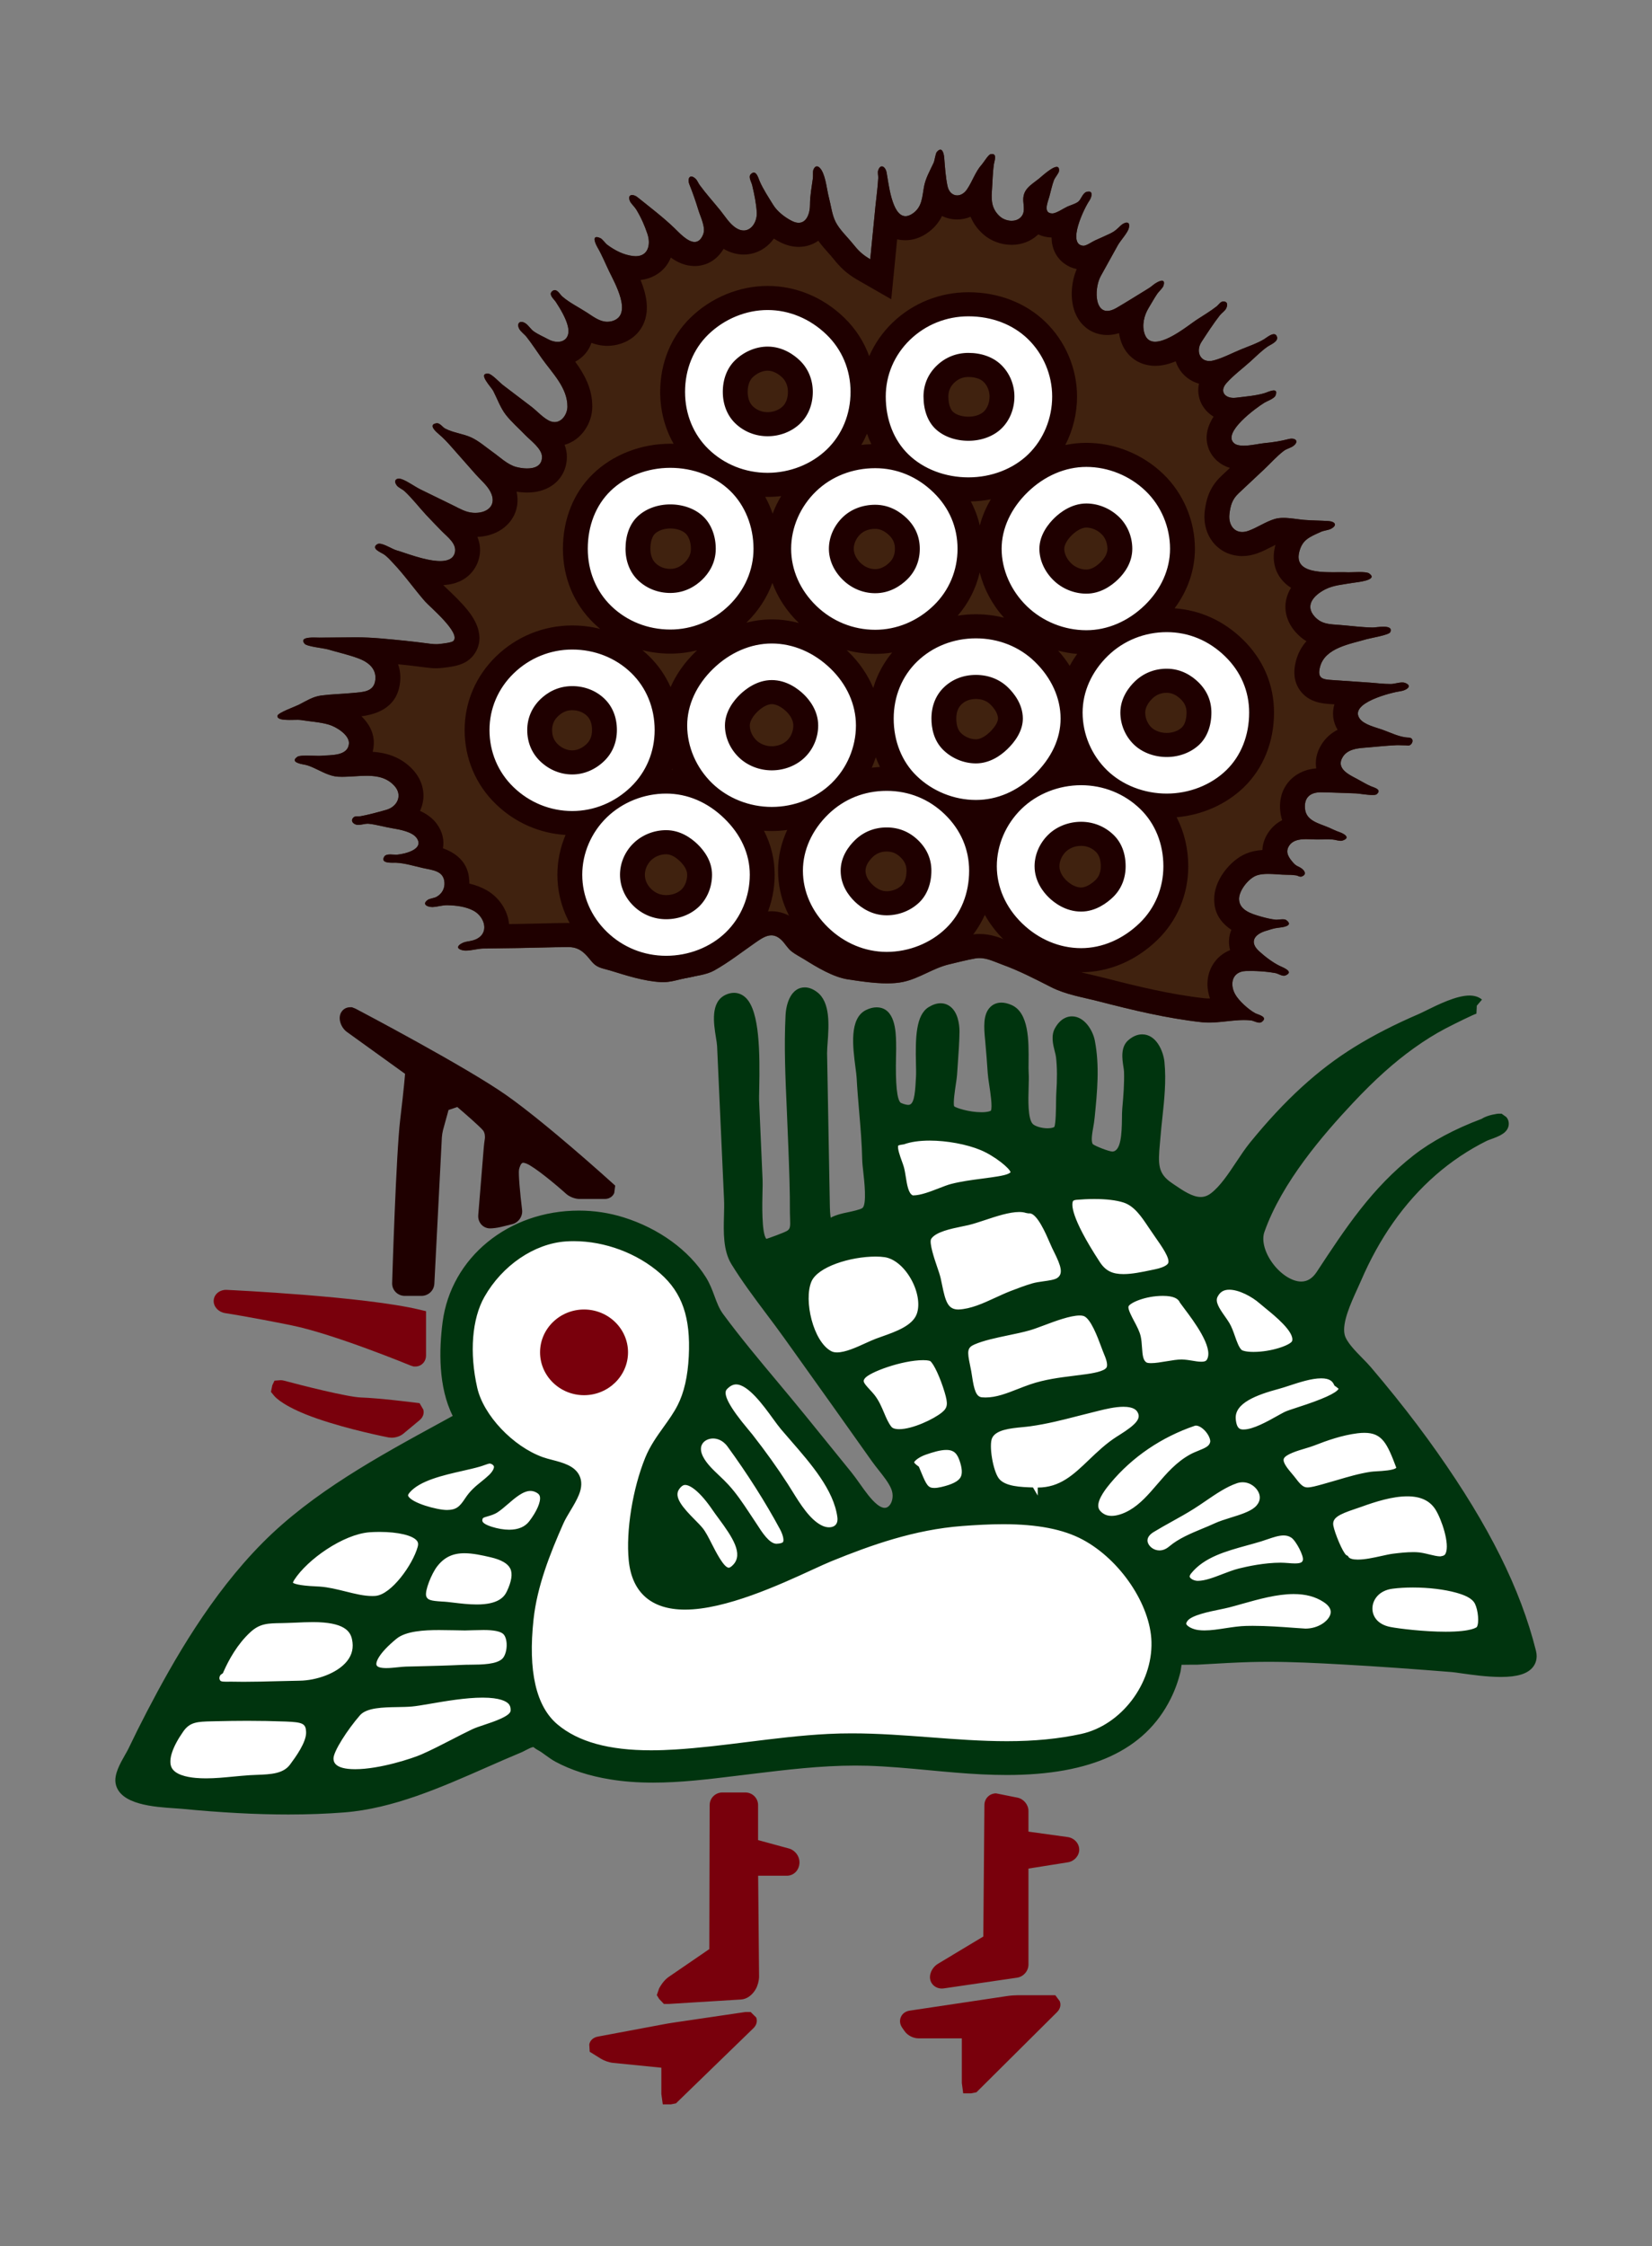<?xml version="1.0" encoding="iso-8859-1"?>
<!-- Generator: Adobe Illustrator 16.0.0, SVG Export Plug-In . SVG Version: 6.00 Build 0)  -->
<!DOCTYPE svg PUBLIC "-//W3C//DTD SVG 1.1//EN" "http://www.w3.org/Graphics/SVG/1.1/DTD/svg11.dtd">
<svg version="1.1" id="&#x30EC;&#x30A4;&#x30E4;&#x30FC;_1"
	 xmlns="http://www.w3.org/2000/svg" xmlns:xlink="http://www.w3.org/1999/xlink" x="0px" y="0px" width="426.854px"
	 height="580.188px" viewBox="0 0 426.854 580.188" style="enable-background:new 0 0 426.854 580.188;" xml:space="preserve">
<rect x="0" y="0" width="426.854" height="580.188" fill="#808080" stroke="none"/>
<path style="fill:#FFFFFF;" d="M74.51,465.611c-8.245,0-17.161-0.479-27.258-1.456l-1.846-0.136
	c-3.569-0.235-11.875-0.778-12.471-3.861c-0.243-1.25,1.235-3.834,2.113-5.376c0.375-0.656,0.711-1.249,0.939-1.729
	c1.524-3.189,3.098-6.339,4.726-9.472c6.796-13.035,16.268-29.697,29.35-42.867c12.614-12.708,29.318-21.815,45.473-30.632
	l5.561-3.048l-1.346-2.678c-3.437-6.853-3.152-15.976-2.309-22.43c1.985-15.127,15.508-26.105,32.159-26.105
	c3.619,0,7.185,0.543,10.594,1.613c8.427,2.627,15.551,7.774,19.542,14.119c0.885,1.407,1.417,2.843,1.977,4.369
	c0.664,1.792,1.342,3.626,2.606,5.34c4.472,6.068,9.416,11.979,14.199,17.69l0.535,0.642c2.241,2.692,4.479,5.369,6.671,8.067
	l11.828,14.591c0.668,0.828,1.336,1.771,2.018,2.734c1.621,2.284,3.23,4.555,5.175,6.103c1.265,1.015,2.556,1.521,3.841,1.521
	c1.629,0,3.109-0.851,4.07-2.342c1.005-1.534,1.663-4.197,0.427-7.024c-0.839-1.927-2.312-3.777-3.608-5.41
	c-0.596-0.757-1.17-1.486-1.67-2.185c-6.357-9.009-12.771-17.989-19.182-26.963l-3.444-4.825c-1.475-2.064-3.006-4.106-4.548-6.154
	c-3.166-4.226-6.335-8.445-9.002-12.792c-1.67-2.72-1.556-6.996-1.459-10.765c0.042-1.57,0.082-3.049,0.018-4.404l-1.799-39.699
	c-0.025-0.578-0.14-1.349-0.282-2.219c-0.457-2.855-1.154-7.167,0.696-8.038c0.311-0.144,0.596-0.222,0.85-0.222
	c0.213,0,0.538,0.05,0.923,0.441c2.867,2.928,2.599,15.906,2.485,21.453c-0.029,1.363-0.046,2.405-0.026,2.948l0.901,20.515
	c0.031,0.651,0.003,1.7-0.03,2.949c-0.242,10.215,0.494,12.928,1.935,14.356l1.307,1.299l1.766-0.528
	c0.043-0.007,4.816-1.606,6.154-2.449c2.359-1.577,2.266-3.775,2.181-5.903l-0.043-1.506c0.033-5.476-0.182-11.043-0.392-16.618
	l-0.414-10.13c-0.358-7.952-0.722-16.104-0.319-23.993c0.104-2.034,0.843-4.24,1.861-4.24c0.341,0,0.806,0.214,1.309,0.593
	c2.12,1.591,1.745,6.824,1.495,10.293c-0.092,1.335-0.16,2.32-0.148,3.091l0.707,39.049c0.06,2.904,0.191,3.927,0.616,4.783
	l2.128,4.246l2.694-3.232c0.375-0.15,0.847-0.286,1.081-0.357c0.464-0.143,1.115-0.279,1.832-0.428
	c3.152-0.664,4.369-1.085,5.218-1.792c1.827-1.699,2.11-4.569,1.288-11.901c-0.135-1.191-0.256-2.233-0.268-2.969
	c-0.092-4.226-0.442-8.381-0.795-12.557c-0.254-2.934-0.496-5.811-0.653-8.725c-0.033-0.663-0.15-1.584-0.29-2.654
	c-0.51-3.912-1.406-10.765,1.003-11.914c0.632-0.308,1.067-0.371,1.321-0.371c0.777,0,1.83,0.628,1.949,6.018
	c0.035,1.171,0.015,2.12-0.016,3.254c-0.263,10.737,0.686,13.493,2.528,14.821c1.749,0.842,2.827,1.106,3.769,1.106
	c4.555,0,4.829-5.519,5.012-9.174l0.063-1.178c0.047-0.749,0.028-1.863,0-3.169c-0.092-3.962-0.256-10.93,1.799-12.194
	c0.558-0.341,1.074-0.534,1.453-0.534c0.293,0,0.521,0.107,0.743,0.327c0.746,0.766,1.056,2.614,1.031,4.006
	c-0.047,2.635-0.236,5.282-0.426,7.917l-0.203,2.954c-0.031,0.5-0.149,1.265-0.281,2.15c-0.65,4.311-0.717,5.975-0.297,7.174
	l0.264,0.756l0.598,0.536c1.358,1.22,5.713,2.327,9.133,2.327c2.05,0,3.545-0.378,4.44-1.135l0.546-0.457l0.293-0.656
	c0.678-1.536,0.488-3.813-0.195-8.338c-0.168-1.1-0.315-2.071-0.361-2.778c-0.189-2.897-0.417-5.781-0.682-8.666
	c-0.176-1.77-0.5-5.018,0.39-5.995c0.127-0.144,0.306-0.286,0.709-0.286c0.375,0,0.813,0.113,1.342,0.336
	c2.681,1.135,2.62,7.853,2.581,11.871c-0.01,1.271-0.018,2.292,0.033,3.041c0.063,0.948,0.023,2.185-0.02,3.548
	c-0.16,5.375-0.105,9.63,2.058,11.715c1.395,1.349,3.997,1.948,5.952,1.948c1.186,0,2.816-0.207,3.865-1.191l0.396-0.379
	l0.247-0.486c0.495-0.977,0.739-2.397,0.789-7.858c0.01-0.887,0.014-1.499,0.043-1.892c0.267-4.02,0.25-7.083-0.065-9.944
	c-0.06-0.557-0.214-1.199-0.386-1.879c-0.367-1.455-0.753-2.997-0.249-3.854c0.378-0.65,0.967-1.428,1.648-1.428
	c1.182,0,2.531,2.034,2.855,3.712c1.203,6.146,0.557,12.614-0.066,18.875c-0.104,1.063-0.215,1.69-0.332,2.354
	c-0.504,2.82-0.793,5.112,0.424,6.789l0.225,0.308l0.296,0.25c1.101,0.921,5.322,2.599,6.986,2.634
	c5.521-0.242,5.596-7.367,5.643-11.621c0.007-0.914,0.015-1.729,0.071-2.342c0.3-3.355,0.564-6.625,0.46-9.865
	c-0.01-0.443-0.089-1-0.185-1.607c-0.219-1.421-0.529-3.455,0.25-4.11c0.392-0.336,0.971-0.729,1.52-0.729
	c1.364,0,2.492,2.584,2.666,4.362c0.447,4.533-0.053,9.223-0.539,13.756c-0.188,1.728-0.367,3.426-0.503,5.126l-0.146,1.656
	c-0.457,5.04-0.854,9.4,4.443,12.971l0.617,0.428c2.584,1.75,5.482,3.713,8.584,3.713c1.646,0,3.199-0.551,4.611-1.649
	c2.742-2.113,5.002-5.511,7.182-8.795c1.139-1.713,2.239-3.369,3.355-4.739c8.742-10.738,17.076-18.369,26.23-24.029
	c4.78-2.948,10.092-5.675,16.23-8.316c0.431-0.187,1.035-0.479,1.752-0.835c1.441-0.714,3.295-1.628,5.115-2.37
	c-1.492,0.75-2.67,1.355-2.699,1.371c-2.805,1.477-5.568,3.189-8.455,5.261c-5.326,3.813-10.477,8.424-16.208,14.527
	c-7.867,8.381-18.868,21.064-23.587,34.485c-1.084,3.07-0.202,7.062,2.363,10.681c2.688,3.798,6.644,6.253,10.08,6.253
	c1.846,0,4.489-0.671,6.613-3.897c7.507-11.422,13.975-21.266,24.382-29.396c3.205-2.499,7.222-4.849,11.779-6.903
	c-8.396,4.897-15.629,11.635-21.565,20.088c-3.267,4.641-6.16,9.873-8.602,15.541l-0.947,2.105
	c-1.959,4.29-4.408,9.658-3.472,13.749c0.61,2.691,3.151,5.282,5.393,7.566c0.767,0.778,1.481,1.507,2.046,2.17
	c2.108,2.478,4.176,4.97,6.202,7.489c3.951,4.918,7.478,9.593,10.783,14.291c13.171,18.682,21.123,34.63,25.024,50.191
	c0.225,0.886,0,1.3-0.186,1.542c-0.496,0.636-1.917,1.393-5.872,1.393c-3.38,0-7.385-0.572-9.776-0.914
	c-1.152-0.164-2.02-0.293-2.565-0.335c-9.459-0.757-18.914-1.457-28.38-1.978c-6.532-0.364-12.924-0.686-19.313-0.686
	c-1.617,0-3.238,0.021-4.852,0.064c-3.865,0.114-7.723,0.335-11.575,0.557c0,0-2.213,0.121-2.315,0.121
	c-0.726,0-3.616,0.014-3.912,0.036l-2.436,0.157l-0.695,4.153c-0.527,2.143-1.271,4.177-2.291,6.219
	c-6.043,12.064-18.979,17.932-39.541,17.932c-2.135,0-4.254-0.064-6.332-0.164c-4.508-0.221-9.002-0.635-13.5-1.057
	c-4.949-0.472-10.558-0.999-16.121-1.17c-1.09-0.029-2.163-0.043-3.242-0.043c-9.102,0-18.149,1.099-26.898,2.162l-4.532,0.55
	c-6.811,0.827-13.85,1.692-20.756,1.692c-3.865,0-7.353-0.265-10.658-0.813c-5.015-0.821-9.419-2.242-13.095-4.212
	c-0.739-0.4-1.421-0.907-2.106-1.399c-0.789-0.578-1.542-1.121-2.342-1.557c-0.4-0.222-0.628-0.399-0.803-0.542l-0.96-0.758
	l-1.214,0.101c-1.067,0.086-2.084,0.578-3.033,1.078c-0.447,0.243-0.8,0.429-1.125,0.563c-2.552,1.049-5.179,2.206-7.852,3.376
	l-0.996,0.437c-11.711,5.161-23.818,10.494-35.886,11.429C84.233,465.434,79.465,465.611,74.51,465.611"/>
<path style="fill:#40220F;" d="M364.055,190.538c-2.367-0.031-4.771-1.306-6.957-2.067c-1.752-0.609-4.66-1.297-5.744-2.795
	c-2.94-4.062,8.133-6.794,10.664-7.152c1.188-0.166,3.185-1.272,1.049-2.111c-0.963-0.378-2.604,0.265-3.624,0.279
	c-1.822,0.027-3.689-0.232-5.505-0.356c-3.211-0.219-6.422-0.438-9.631-0.657c-2.404-0.164-4.069-0.273-3.209-3.464
	c1.323-4.907,7.832-5.851,12.084-7.115c0.869-0.259,5.73-1.055,6.045-1.79c0.918-2.146-3.5-1.196-4.543-1.21
	c-2.813-0.035-5.676-0.438-8.481-0.655c-2.521-0.193-4.665-0.136-6.491-2.135c-2.708-2.963-0.136-5.593,2.694-7.052
	c2.129-1.097,4.63-1.251,6.993-1.671c0.904-0.16,6.966-0.643,4.367-2.457c-0.857-0.599-4.557-0.237-5.521-0.29
	c-4.068-0.227-14.055,1.164-12.555-5.163c0.777-3.275,2.658-3.938,5.609-5.283c0.762-0.347,1.914-0.431,2.575-0.771
	c1.795-0.926,1.108-1.907-0.635-2.021c-2.038-0.134-4.134-0.125-6.2-0.29c-2.376-0.188-5.369-0.934-7.695-0.233
	c-2.342,0.705-4.441,2.205-6.74,3.038c-3.318,1.204-5.295-1.266-4.93-4.343c0.264-2.236,0.728-3.8,2.387-5.356
	c2.205-2.068,4.408-4.138,6.613-6.207c1.652-1.55,3.246-3.381,5.064-4.752c0.746-0.563,1.795-0.741,2.492-1.292
	c1.556-1.228,0.391-2.16-1.187-1.761c-2.167,0.549-4.091,0.86-6.399,1.072c-1.827,0.168-6.215,1.382-7.783,0.012
	c-3.108-2.716,5.682-9.141,7.889-10.483c0.635-0.387,2.503-1.036,2.819-1.816c0.962-2.376-1.966-0.896-2.726-0.662
	c-2.291,0.707-5.084,0.913-7.467,1.216c-2.716,0.344-4.458-1.538-2.475-3.771c1.813-2.045,4.193-3.792,6.227-5.629
	c1.407-1.272,2.758-2.64,4.311-3.743c0.822-0.585,2.895-1.329,2.525-2.572c-0.512-1.713-2.64,0.185-3.367,0.618
	c-1.807,1.081-3.832,1.757-5.791,2.554c-2.312,0.938-4.705,2.23-7.121,2.891c-3.518,0.961-4.86-2.27-3.229-4.771
	c1.499-2.297,3.035-4.675,4.722-6.845c0.455-0.585,1.358-1.187,1.651-1.799c0.358-0.75,0.501-1.757-0.704-1.798
	c-0.77-0.026-1.208,0.834-1.734,1.247c-1.64,1.287-3.481,2.371-5.236,3.519c-2.355,1.537-11.453,9.196-13.385,3.646
	c-0.773-2.224-0.159-4.785,1.002-6.697c0.744-1.225,1.439-2.497,2.242-3.688c0.379-0.563,1.424-1.494,1.606-2.066
	c0.779-2.436-1.867-0.899-2.737-0.153c-0.554,0.475-1.121,0.826-1.757,1.212c-2.528,1.541-5.032,3.131-7.593,4.624
	c-5.775,3.365-6.016-4.76-4.1-8.22c1.467-2.646,2.933-5.292,4.398-7.938c0.68-1.227,2.525-3.178,2.837-4.4
	c0.541-2.112-1.194-1.575-2.163-0.629c-0.854,0.835-1.467,1.43-2.552,1.954c-1.342,0.649-2.72,1.236-4.08,1.854
	c-0.642,0.292-2.233,1.4-2.961,1.344c-4.303-0.326,0.233-9.732,1.552-11.623c0.582-0.836,1.221-2.836-0.722-2.285
	c-0.998,0.283-1.397,1.979-2.166,2.55c-0.741,0.552-1.94,0.87-2.776,1.245c-0.947,0.424-2.892,1.789-3.935,1.764
	c-2.405-0.06-1.133-2.896-0.724-4.355c0.392-1.398,0.677-2.886,1.189-4.246c0.264-0.695,1.266-1.789,1.313-2.379
	c0.242-3.029-4.48,1.444-5.209,2.017c-2.194,1.725-4.2,2.757-4.028,5.759c0.087,1.53,0.532,3.123-0.781,4.312
	c-1.419,1.286-3.911,0.863-5.233-0.31c-2.063-1.827-2.293-3.984-2.106-6.473c0.179-2.352,0.187-4.778,0.537-7.11
	c0.116-0.771,0.989-2.922-0.897-2.504c-0.563,0.124-1.775,2.144-2.226,2.642c-1.681,1.859-2.437,4.371-3.832,6.423
	c-1.628,2.397-4.454,1.995-5.054-0.897c-0.481-2.312-0.647-4.842-0.831-7.196c-0.072-0.904-0.457-3.225-1.907-1.584
	c-0.374,0.425-0.551,2.2-0.846,2.833c-0.986,2.12-2.1,3.994-2.506,6.295c-0.465,2.625-0.482,5.178-2.946,6.828
	c-5.136,3.442-6.14-7.802-6.708-10.697c-0.271-1.374-1.521-2.34-2.162-0.488c-0.186,0.534,0.042,1.387,0.011,1.999
	c-0.114,2.371-0.468,4.756-0.7,7.119c-0.455,4.609-0.91,9.222-1.365,13.833c-2.016-1.157-3.069-2.209-4.491-3.985
	c-1.429-1.782-3.437-3.628-4.463-5.67c-0.927-1.841-1.183-4.215-1.702-6.18c-0.563-2.122-0.783-5.167-1.88-7.091
	c-0.563-0.984-1.533-1.678-2.14-0.2c-0.205,0.501-0.06,1.603-0.139,2.2c-0.307,2.353-0.745,4.444-0.745,6.822
	c0,2.757-1.3,5.937-4.694,4.217c-1.817-0.921-3.778-2.45-4.823-4.15c-1.207-1.964-2.605-4.051-3.511-6.162
	c-0.335-0.781-0.921-3.126-2.281-1.751c-0.689,0.696,0.183,2.058,0.363,2.81c0.532,2.226,1.065,4.784,1.186,7.063
	c0.16,2.977-2.23,6.065-5.41,3.979c-1.659-1.088-2.836-3.069-4.053-4.565c-1.752-2.152-3.644-4.249-5.28-6.486
	c-0.356-0.489-0.638-1.233-1.056-1.624c-1.536-1.434-2.18,0.016-1.609,1.445c0.875,2.184,1.64,4.381,2.336,6.664
	c0.561,1.841,1.962,4.483,1.202,6.322c-1.816,4.395-5.674-0.025-7.409-1.695c-2.924-2.818-6.378-5.43-9.535-7.975
	c-1.093-0.881-2.689-0.839-1.975,0.963c0.26,0.653,1.225,1.509,1.629,2.175c1.254,2.065,2.151,4.064,2.913,6.343
	c0.976,2.913,0.108,6.174-3.708,5.717c-2.462-0.295-4.658-1.425-6.62-2.87c-0.612-0.45-1.26-1.509-1.878-1.777
	c-2.419-1.048-1.204,1.529-0.678,2.438c1.135,1.962,2.009,4.116,2.992,6.157c1.452,3.013,6.175,11.234,0.851,12.834
	c-2.549,0.766-4.567-0.864-6.523-2.14c-2.08-1.357-4.596-2.582-6.457-4.212c-0.653-0.572-1.421-2.246-2.546-1.378
	c-1.119,0.865,0.413,2.063,0.887,2.786c1.185,1.807,2.667,4.273,3.143,6.387c0.848,3.755-2.339,4.794-5.127,3.265
	c-1.214-0.666-2.604-1.244-3.728-2.044c-0.808-0.575-1.355-1.6-2.173-2.1c-1.345-0.822-2.26-0.012-1.605,1.372
	c0.371,0.785,1.373,1.456,1.928,2.16c1.407,1.787,2.651,3.725,3.968,5.574c2.709,3.806,6.632,7.577,6.601,12.46
	c-0.013,2.078-1.767,4.7-4.317,3.801c-1.69-0.597-3.551-2.701-4.955-3.768l-7.375-5.607c-0.774-0.589-2.871-2.858-3.739-2.94
	c-2.989-0.284,0.73,3.485,1.219,4.437c1.045,2.03,1.853,4.379,3.274,6.196c1.44,1.842,3.328,3.473,4.95,5.164
	c1.356,1.415,4.373,3.555,4.375,5.685c0.002,3.477-4.195,3.255-6.653,2.611c-2.247-0.591-4.265-2.577-6.109-3.882
	c-1.779-1.261-3.552-2.847-5.556-3.763c-2.115-0.966-4.673-1.188-6.715-2.285c-0.671-0.36-1.352-1.484-2.211-1.363
	c-2.324,0.326-0.095,2.234,0.599,2.82c1.24,1.046,2.243,2.138,3.311,3.349l6.158,6.984c1.213,1.376,2.93,2.805,3.799,4.436
	c1.943,3.644-0.833,5.797-4.446,5.536c-1.912-0.138-3.367-1.044-5.07-1.876c-2.816-1.376-5.631-2.753-8.447-4.129
	c-1.521-0.743-3.225-2.033-4.771-2.628c-1.475-0.566-2.434,0.263-1.38,1.604c0.439,0.558,1.446,0.954,2.013,1.485
	c1.992,1.864,3.692,4.098,5.543,6.095c1.305,1.408,2.657,2.774,3.993,4.154c1.437,1.485,4.042,3.299,3.406,5.657
	c-1.286,4.761-12.248,0.093-15.041-0.66c-1.25-0.338-3.973-2.225-4.981-1.594c-1.74,1.09,0.888,2.11,1.584,2.555
	c1.01,0.644,1.74,1.53,2.554,2.387c2.97,3.128,5.383,6.62,8.211,9.858c1.218,1.394,9.301,8.124,7.321,10.194
	c-0.454,0.475-2.854,0.692-3.55,0.783c-1.154,0.15-2.191-0.021-3.339-0.165c-1.847-0.231-3.692-0.477-5.545-0.657
	c-4.373-0.425-8.686-0.926-13.079-0.89c-3.035,0.025-6.071,0.06-9.107,0.076c-1.067,0.005-5.488-0.392-3.823,1.588
	c0.607,0.722,4.834,1.106,6.011,1.453c2.61,0.768,5.357,1.374,7.901,2.327c2.54,0.951,4.641,2.638,4.362,5.473
	c-0.32,3.246-3.21,3.203-5.904,3.462c-2.694,0.258-5.43,0.301-8.113,0.654c-2.137,0.282-3.85,1.401-5.751,2.379
	c-0.834,0.429-5.439,2.083-5.53,2.851c-0.189,1.606,4.726,0.881,6.033,1.096c2.351,0.386,4.956,0.518,7.238,1.188
	c1.956,0.573,5.329,2.684,5.196,4.852c-0.206,3.348-4.726,2.964-7.178,3.197c-1.153,0.11-5.305-0.287-6.094,0.235
	c-2.039,1.349,0.757,1.878,1.667,2.035c0.957,0.165,1.646,0.464,2.566,0.876c2.009,0.898,3.998,2.129,6.227,2.259
	c5.005,0.292,10.89-1.706,14.578,2.38c2.171,2.405,0.771,5.362-2.119,6.186c-2.167,0.617-4.408,1.228-6.62,1.645
	c-0.488,0.091-1.385-0.099-1.797,0.266c-0.851,0.752-0.342,1.601,0.604,1.894c0.931,0.29,2.254-0.313,3.233-0.22
	c1.854,0.176,4.182,0.853,6.146,1.175c1.907,0.313,5.134,0.896,6.274,2.489c2.095,2.928-2.982,4.145-5.04,4.334
	c-0.869,0.08-2.788-0.419-3.329,0.514c-1.095,1.888,2.224,1.52,3.049,1.56c2.336,0.115,4.654,0.854,6.927,1.366
	c2.508,0.564,5.417,0.686,5.592,3.783c0.086,1.545-0.643,2.836-1.984,3.63c-0.691,0.41-1.819,0.442-2.38,0.855
	c-1.612,1.189,0.155,1.877,1.384,1.81c1.256-0.07,2.445-0.491,3.714-0.465c2.302,0.048,4.82,0.344,6.825,1.446
	c2.842,1.563,4.165,5.762,0.519,7.385c-0.852,0.379-1.677,0.438-2.563,0.63c-1.265,0.271-3.357,1.616-0.736,2.193
	c1.331,0.294,3.688-0.444,5.195-0.467c3.037-0.042,6.074-0.085,9.112-0.128c4.279-0.06,8.559-0.225,12.839-0.255
	c2.138-0.015,3.486,0.755,4.902,2.295c1.013,1.102,1.569,2.2,3.006,2.856c0.899,0.41,1.986,0.605,2.932,0.894
	c4.283,1.309,8.762,2.792,13.294,3.021c2.121,0.106,4.382-0.646,6.444-1.102c2.318-0.51,5.151-0.76,7.227-1.924
	c3.647-2.045,7.16-4.776,10.59-7.165c2.249-1.565,4.335-2.981,6.725-0.726c0.971,0.916,1.567,2.124,2.631,2.968
	c0.986,0.782,2.209,1.381,3.279,2.049c3.269,2.043,7.506,4.617,11.35,5.193c4.22,0.632,9.945,1.542,14.203,0.642
	c4.195-0.887,7.672-3.517,11.783-4.511c2.252-0.544,4.532-1.127,6.816-1.54c2.529-0.457,4.682,0.729,7.035,1.586
	c4.425,1.61,8.439,3.694,12.631,5.828c3.77,1.919,8.15,2.596,12.244,3.653c8.697,2.246,17.705,4.414,26.654,5.397
	c4.193,0.461,8.545-0.916,12.721-0.464c0.795,0.087,2.037,0.967,2.813,0.375c1.728-1.316-1.018-1.863-1.705-2.23
	c-1.729-0.925-4.338-3.27-5.25-5.002c-1.4-2.651-0.69-5.78,2.858-5.902c2.362-0.082,5.287,0.095,7.606,0.535
	c0.759,0.144,1.813,0.931,2.584,0.61c2.363-0.979-0.703-2.088-1.504-2.478c-1.815-0.884-3.857-2.453-5.334-3.812
	c-2.57-2.364-1.146-4.344,1.75-5.221c1.084-0.328,2.116-0.697,3.246-0.812c0.92-0.095,4.115-0.431,2.076-1.963
	c-0.619-0.465-2.051-0.049-2.771-0.12c-1.238-0.125-2.635-0.47-3.829-0.812c-2.429-0.697-5.534-1.634-5.618-4.46
	c-0.064-2.137,2.264-5.187,4.313-6.061c2.145-0.915,5.57-0.273,7.848-0.273c0.893,0,1.686,0.037,2.537,0.151
	c0.564,0.074,0.988,0.522,1.574,0.274c1.151-0.488,0.763-1.319,0.047-1.922c-0.797-0.673-1.447-0.617-2.233-1.506
	c-1.169-1.322-2.304-2.78-1.113-4.547c1.485-2.201,4.927-1.56,7.218-1.56c1.309,0,2.638-0.067,3.943,0
	c0.73,0.038,1.891,0.496,2.54,0.293c2.345-0.73,0.384-1.821-0.714-2.188c-0.947-0.316-1.866-0.798-2.781-1.189
	c-2.601-1.113-5.845-1.721-6.141-4.873c-0.271-2.882,1.361-4.275,4.191-4.233c2.984,0.044,5.973,0.188,8.957,0.283
	c0.914,0.028,4.733,0.752,5.364,0.222c1.458-1.226-0.675-1.732-1.437-2.047c-1.239-0.514-2.422-1.275-3.605-1.899
	c-2.156-1.135-5.57-2.718-3.713-5.691c1.204-1.925,3.561-2.222,5.62-2.384c2.752-0.217,5.515-0.533,8.272-0.653
	c0.754-0.033,1.461,0.053,2.215,0.04c0.463-0.008,0.839,0.176,1.265-0.064C365.123,192.023,365.355,190.645,364.055,190.538"/>
<path style="fill:#1F0000;" d="M243.402,55.796c1.18,0.581,2.508,0.898,3.921,0.898c1.192,0,2.366-0.242,3.463-0.697
	c0.633,1.521,1.649,3.089,3.269,4.522c1.957,1.735,4.631,2.729,7.338,2.729c2.516,0,4.867-0.875,6.623-2.465
	c0.084-0.076,0.166-0.154,0.246-0.231c1.035,0.492,2.203,0.77,3.436,0.799h0.006c0.031,1.357,0.293,2.677,0.89,3.875
	c1.103,2.214,3.151,3.759,5.616,4.286c-1.58,3.7-1.964,9.06,0.367,12.83c1.646,2.667,4.39,4.196,7.525,4.196
	c1.004,0,2.021-0.161,3.043-0.481c0.109,0.759,0.289,1.5,0.537,2.216c1.336,3.84,4.705,6.226,8.793,6.226
	c1.793,0,3.563-0.446,5.303-1.169c0.185,0.575,0.43,1.135,0.734,1.669c1.159,2.039,3.049,3.481,5.295,4.118
	c-0.375,1.687-0.199,3.415,0.561,5.016c0.693,1.462,1.808,2.653,3.201,3.493c-0.946,1.482-1.611,3.071-1.758,4.708
	c-0.23,2.578,0.771,5.048,2.746,6.773c0.92,0.802,2.004,1.392,3.242,1.765l-2.21,2.074c-3.19,2.995-3.964,6.289-4.299,9.116
	c-0.381,3.228,0.554,6.332,2.567,8.518c1.82,1.978,4.349,3.068,7.117,3.068c1.284,0,2.592-0.238,3.883-0.707
	c1.438-0.521,2.703-1.174,3.82-1.748c0.303-0.156,0.603-0.311,0.889-0.453c-0.049,0.177-0.094,0.356-0.139,0.542
	c-0.75,3.164-0.129,6.167,1.752,8.453c0.707,0.86,1.522,1.549,2.401,2.1c-0.64,1.036-1.076,2.138-1.29,3.287
	c-0.545,2.923,0.382,5.874,2.609,8.31c0.857,0.94,1.76,1.659,2.67,2.211c-1.191,1.334-2.143,2.972-2.688,4.997
	c-0.829,3.075-0.468,5.689,1.076,7.772c2.289,3.09,5.792,3.329,7.896,3.473l0.945,0.064c-0.688,2.193-0.4,4.513,0.816,6.57
	c-1.529,0.78-3.018,1.968-4.157,3.793c-1.49,2.384-1.622,4.562-1.356,6.178c-3.451,0.284-5.592,1.803-6.813,3.098
	c-1.341,1.423-2.861,3.944-2.493,7.878c0.082,0.877,0.257,1.673,0.503,2.398c-1.445,0.739-2.632,1.792-3.548,3.149
	c-0.813,1.207-1.499,2.748-1.563,4.559c-1.643,0.113-3.035,0.43-4.309,0.973c-4.053,1.73-8.294,6.94-8.143,11.936
	c0.041,1.371,0.146,4.849,4.435,7.709c-0.171,0.404-0.309,0.822-0.413,1.255c-0.188,0.784-0.389,2.243,0.078,3.98
	c-1.881,0.773-3.434,2.07-4.479,3.791c-1.541,2.54-1.776,5.695-0.707,8.709c-0.092,0.002-0.186,0.003-0.277,0.003
	c-0.419,0-0.79-0.019-1.133-0.057c-8.809-0.968-17.897-3.206-25.725-5.229c-1.053-0.271-2.123-0.52-3.197-0.769
	c-2.867-0.664-5.575-1.291-7.713-2.379l-0.696-0.356c-3.987-2.03-8.11-4.132-12.665-5.79c-0.38-0.137-0.753-0.286-1.124-0.433
	c-1.856-0.736-4.166-1.652-7.033-1.652c-0.776,0-1.554,0.071-2.313,0.207c-2.125,0.385-4.172,0.885-6.153,1.368l-1.042,0.253
	c-2.625,0.634-4.891,1.696-6.893,2.633c-1.683,0.788-3.272,1.533-4.703,1.836c-0.737,0.156-1.676,0.234-2.791,0.234
	c-2.758,0-6.027-0.491-8.654-0.886l-0.407-0.062c-2.646-0.396-6.68-2.918-8.848-4.271c-0.418-0.262-0.856-0.516-1.298-0.771
	c-0.51-0.294-1.036-0.596-1.336-0.82c-0.104-0.114-0.309-0.38-0.459-0.577c-0.455-0.59-1.021-1.325-1.817-2.077
	c-2.575-2.43-5.262-2.941-7.064-2.941c-3.483,0-6.137,1.849-7.893,3.071c-0.941,0.655-1.888,1.335-2.841,2.02
	c-2.39,1.717-4.86,3.49-7.219,4.813c-0.6,0.337-2.196,0.627-3.361,0.839c-0.712,0.129-1.41,0.257-2.071,0.402
	c-0.536,0.118-1.084,0.254-1.638,0.392c-1.064,0.265-2.269,0.563-3.041,0.563h-0.007c-3.326-0.167-6.858-1.253-10.597-2.403
	l-1.101-0.337c-0.397-0.121-0.813-0.232-1.234-0.341c-0.186-0.049-0.429-0.111-0.618-0.164c-0.071-0.088-0.141-0.179-0.214-0.271
	c-0.313-0.386-0.639-0.782-1.006-1.182c-1.729-1.879-4.608-4.376-9.743-4.376h-0.001c-2.451,0.016-4.901,0.077-7.352,0.137
	c-1.845,0.046-3.69,0.093-5.535,0.119l-2.306,0.032c-0.319-3.549-2.597-6.989-5.954-8.836c-1.297-0.713-2.713-1.249-4.301-1.62
	c0-0.194-0.006-0.388-0.016-0.583c-0.093-1.636-0.35-6.222-6.812-8.543c0.388-2.092-0.132-4.278-1.522-6.221
	c-1.149-1.604-2.745-2.686-4.396-3.432c0.191-0.41,0.352-0.835,0.484-1.272c0.972-3.234,0.151-6.617-2.252-9.28
	c-3.425-3.794-7.848-4.554-10.463-4.705c0.152-0.613,0.237-1.223,0.273-1.813c0.183-2.988-1.215-5.475-3.173-7.366
	c6.126-0.804,9.485-3.791,9.986-8.894c0.158-1.605-0.026-3.135-0.525-4.547l1.223,0.121c1.481,0.145,2.956,0.332,4.432,0.52
	l0.929,0.116l0.346,0.044c0.834,0.109,1.779,0.231,2.889,0.231c0.614,0,1.199-0.037,1.787-0.114l0.263-0.031
	c2.816-0.328,5.297-0.759,7.143-2.688c1.427-1.492,4.182-5.664-1.034-12.158c-1.62-2.017-3.725-4.021-5.118-5.347
	c-0.444-0.422-0.81-0.762-0.977-0.939c-0.062-0.07-0.124-0.141-0.185-0.212c6.9-0.359,8.756-5.213,9.168-6.739
	c0.587-2.176,0.297-4.089-0.374-5.704c3.879-0.15,7.222-1.9,9.012-4.748c1.297-2.062,1.67-4.486,1.12-6.938
	c0.809,0.131,1.737,0.225,2.723,0.225c2.403,0,4.493-0.559,6.212-1.663c2.577-1.656,4.054-4.409,4.052-7.556
	c0-1.124-0.223-2.158-0.587-3.106c4.449-1.254,7.13-5.677,7.155-9.818c0.03-4.779-2.139-8.537-4.412-11.653
	c1.024-0.537,1.931-1.26,2.669-2.146c0.676-0.815,1.186-1.729,1.524-2.718c1.206,0.454,2.576,0.768,4.114,0.768
	c1.083,0,2.165-0.16,3.216-0.476c2.826-0.85,5.003-2.702,6.13-5.22c1.654-3.696,0.64-7.856-0.764-11.309
	c2.705-0.306,5.077-1.61,6.632-3.682c0.483-0.644,0.878-1.353,1.181-2.107c1.667,1.194,3.721,2.178,6.151,2.178
	c3.128,0,5.837-1.634,7.479-4.443c1.633,0.971,3.42,1.48,5.199,1.48c2.537,0,4.928-1.015,6.735-2.856
	c0.385-0.394,0.738-0.821,1.058-1.276c0.675,0.427,1.26,0.744,1.672,0.953c1.566,0.793,3.162,1.195,4.742,1.195
	c1.911,0,3.639-0.572,5.073-1.591c0.834,1.177,1.756,2.208,2.604,3.16c0.435,0.487,0.865,0.962,1.243,1.436
	c1.794,2.24,3.398,3.862,6.294,5.524l8.708,4.998l0.962-9.76l0.565-5.724c0.664,0.154,1.383,0.237,2.156,0.237
	c1.889,0,3.727-0.589,5.463-1.752C241.396,58.987,242.618,57.391,243.402,55.796 M242.975,38.658c-0.242,0-0.537,0.163-0.897,0.572
	c-0.374,0.424-0.552,2.198-0.847,2.832c-0.985,2.119-2.101,3.993-2.506,6.295c-0.465,2.626-0.481,5.178-2.947,6.828
	c-0.67,0.45-1.271,0.649-1.807,0.649c-3.584,0-4.406-8.829-4.9-11.347c-0.163-0.831-0.686-1.512-1.213-1.512
	c-0.348,0-0.696,0.29-0.949,1.023c-0.186,0.534,0.042,1.387,0.011,1.999c-0.114,2.371-0.468,4.756-0.7,7.119
	c-0.455,4.61-0.91,9.222-1.365,13.833c-2.016-1.157-3.069-2.209-4.491-3.985c-1.429-1.783-3.437-3.628-4.464-5.67
	c-0.926-1.841-1.182-4.215-1.701-6.18c-0.563-2.122-0.783-5.167-1.881-7.091c-0.328-0.576-0.797-1.054-1.252-1.054
	c-0.32,0-0.635,0.24-0.887,0.854c-0.205,0.501-0.059,1.603-0.139,2.201c-0.307,2.352-0.745,4.443-0.745,6.82
	c0,2.216-0.839,4.705-2.93,4.705c-0.511,0-1.097-0.148-1.764-0.486c-1.817-0.921-3.778-2.451-4.823-4.151
	c-1.207-1.964-2.605-4.051-3.511-6.162c-0.262-0.611-0.677-2.175-1.494-2.175c-0.229,0-0.489,0.123-0.787,0.424
	c-0.689,0.696,0.183,2.057,0.363,2.81c0.532,2.226,1.065,4.784,1.187,7.063c0.123,2.298-1.273,4.663-3.378,4.663
	c-0.622,0-1.307-0.207-2.033-0.684c-1.659-1.089-2.836-3.069-4.053-4.565c-1.752-2.152-3.644-4.249-5.28-6.486
	c-0.356-0.489-0.638-1.233-1.056-1.624c-0.448-0.418-0.82-0.591-1.108-0.591c-0.701,0-0.906,1.023-0.501,2.036
	c0.875,2.183,1.64,4.381,2.336,6.664c0.561,1.841,1.962,4.484,1.202,6.322c-0.57,1.38-1.341,1.891-2.185,1.891
	c-1.844,0-4.034-2.441-5.224-3.586c-2.924-2.819-6.378-5.43-9.535-7.974c-0.441-0.355-0.964-0.561-1.384-0.561
	c-0.621,0-1.016,0.448-0.591,1.522c0.26,0.652,1.225,1.509,1.629,2.175c1.254,2.065,2.151,4.064,2.913,6.343
	c0.914,2.727,0.211,5.759-3.014,5.759c-0.22,0-0.45-0.013-0.694-0.042c-2.462-0.295-4.658-1.425-6.62-2.87
	c-0.612-0.45-1.26-1.509-1.878-1.777c-0.398-0.172-0.697-0.246-0.917-0.246c-1.122,0-0.2,1.925,0.239,2.684
	c1.135,1.961,2.009,4.116,2.992,6.157c1.452,3.012,6.175,11.235,0.851,12.834c-0.453,0.136-0.89,0.196-1.313,0.196
	c-1.953,0-3.603-1.288-5.21-2.336c-2.08-1.357-4.596-2.582-6.457-4.212c-0.523-0.458-1.12-1.623-1.914-1.623
	c-0.197,0-0.407,0.071-0.632,0.246c-1.119,0.864,0.413,2.063,0.887,2.784c1.185,1.808,2.666,4.274,3.143,6.388
	c0.598,2.646-0.809,3.942-2.667,3.942c-0.778,0-1.636-0.227-2.46-0.678c-1.214-0.666-2.604-1.244-3.728-2.044
	c-0.808-0.575-1.355-1.599-2.173-2.099c-0.372-0.228-0.711-0.331-0.994-0.331c-0.737,0-1.085,0.701-0.611,1.703
	c0.371,0.783,1.373,1.455,1.928,2.158c1.408,1.788,2.651,3.726,3.968,5.575c2.71,3.806,6.632,7.577,6.601,12.46
	c-0.011,1.79-1.313,3.982-3.303,3.982c-0.321,0-0.66-0.058-1.014-0.183c-1.69-0.596-3.551-2.699-4.955-3.767l-7.375-5.608
	c-0.774-0.587-2.871-2.857-3.739-2.939c-0.108-0.011-0.208-0.017-0.298-0.017c-2.427,0,1.046,3.536,1.517,4.453
	c1.045,2.03,1.853,4.378,3.274,6.196c1.44,1.842,3.328,3.472,4.95,5.164c1.356,1.415,4.373,3.555,4.375,5.684
	c0.001,2.32-1.867,2.994-3.84,2.994c-0.984,0-1.995-0.167-2.813-0.382c-2.247-0.591-4.265-2.577-6.108-3.882
	c-1.78-1.26-3.553-2.846-5.558-3.762c-2.114-0.967-4.672-1.189-6.714-2.286c-0.637-0.344-1.284-1.372-2.082-1.372
	c-0.043,0-0.086,0.003-0.129,0.009c-2.324,0.326-0.095,2.235,0.599,2.82c1.24,1.046,2.243,2.138,3.311,3.349l6.158,6.984
	c1.213,1.376,2.93,2.805,3.799,4.436c1.837,3.445-0.544,5.558-3.862,5.558c-0.192,0-0.386-0.008-0.583-0.021
	c-1.913-0.138-3.368-1.044-5.071-1.876c-2.816-1.376-5.631-2.753-8.447-4.129c-1.521-0.743-3.225-2.033-4.771-2.628
	c-0.322-0.123-0.619-0.182-0.876-0.182c-0.922,0-1.328,0.737-0.504,1.785c0.439,0.559,1.446,0.955,2.013,1.486
	c1.992,1.864,3.692,4.097,5.543,6.095c1.305,1.408,2.657,2.774,3.993,4.154c1.437,1.485,4.042,3.299,3.406,5.657
	c-0.423,1.565-1.895,2.111-3.778,2.111c-3.839,0-9.39-2.267-11.263-2.771c-1.073-0.29-3.232-1.721-4.459-1.721
	c-0.202,0-0.379,0.039-0.522,0.128c-1.74,1.089,0.888,2.109,1.584,2.554c1.01,0.644,1.74,1.53,2.554,2.387
	c2.97,3.127,5.383,6.62,8.211,9.858c1.218,1.394,9.302,8.124,7.321,10.194c-0.454,0.475-2.854,0.692-3.55,0.783
	c-0.318,0.041-0.626,0.059-0.93,0.059c-0.803,0-1.576-0.119-2.409-0.225c-1.847-0.23-3.691-0.476-5.545-0.656
	c-4.222-0.41-8.388-0.892-12.623-0.892c-0.152,0-0.304,0.001-0.456,0.002c-3.035,0.025-6.071,0.061-9.107,0.076h-0.022
	c-0.308,0-0.864-0.03-1.472-0.03c-1.585,0-3.525,0.198-2.329,1.619c0.608,0.721,4.834,1.105,6.011,1.452
	c2.61,0.769,5.357,1.374,7.901,2.327c2.54,0.951,4.641,2.638,4.362,5.473c-0.32,3.246-3.21,3.202-5.904,3.461
	c-2.694,0.26-5.43,0.303-8.112,0.655c-2.138,0.282-3.851,1.402-5.752,2.379c-0.834,0.428-5.439,2.083-5.53,2.851
	c-0.11,0.936,1.51,1.079,3.14,1.079c0.731,0,1.465-0.028,2.046-0.028c0.348,0,0.642,0.011,0.847,0.044
	c2.351,0.387,4.956,0.519,7.238,1.188c1.956,0.574,5.329,2.685,5.196,4.853c-0.205,3.348-4.726,2.964-7.178,3.197
	c-0.153,0.016-0.361,0.021-0.607,0.021c-0.817,0-2.059-0.063-3.167-0.063c-1.054,0-1.987,0.056-2.32,0.276
	c-2.039,1.349,0.757,1.878,1.667,2.035c0.957,0.165,1.646,0.464,2.567,0.876c2.008,0.899,3.997,2.129,6.226,2.259
	c0.368,0.021,0.741,0.031,1.118,0.031c2.046,0,4.196-0.269,6.255-0.269c2.711,0,5.262,0.465,7.205,2.616
	c2.171,2.406,0.771,5.363-2.119,6.187c-2.167,0.617-4.408,1.227-6.62,1.645c-0.134,0.025-0.299,0.029-0.477,0.029
	c-0.08,0-0.163-0.001-0.247-0.001c-0.404,0-0.826,0.018-1.073,0.237c-0.851,0.752-0.342,1.601,0.604,1.894
	c0.183,0.058,0.381,0.08,0.589,0.08c0.772,0,1.676-0.31,2.425-0.31c0.074,0,0.148,0.003,0.219,0.01
	c1.854,0.176,4.182,0.853,6.146,1.175c1.907,0.313,5.134,0.896,6.274,2.489c2.095,2.928-2.982,4.145-5.04,4.334
	c-0.069,0.007-0.146,0.009-0.228,0.009c-0.425,0-0.997-0.071-1.543-0.071c-0.662,0-1.285,0.105-1.558,0.576
	c-0.826,1.425,0.865,1.565,2.097,1.565c0.298,0,0.57-0.01,0.772-0.01c0.068,0,0.129,0.001,0.18,0.005
	c2.336,0.114,4.654,0.854,6.928,1.364c2.507,0.565,5.416,0.687,5.591,3.784c0.086,1.545-0.642,2.836-1.984,3.63
	c-0.691,0.41-1.819,0.442-2.38,0.855c-1.539,1.136,0.002,1.814,1.214,1.814c0.058,0,0.114-0.002,0.17-0.005
	c1.218-0.068,2.373-0.466,3.599-0.466c0.038,0,0.077,0,0.115,0.001c2.302,0.048,4.82,0.344,6.825,1.446
	c2.843,1.563,4.165,5.762,0.519,7.385c-0.852,0.379-1.677,0.438-2.563,0.63c-1.265,0.272-3.357,1.616-0.736,2.193
	c0.22,0.049,0.469,0.068,0.737,0.068c1.351,0,3.201-0.517,4.458-0.535c3.037-0.041,6.074-0.084,9.112-0.127
	c4.279-0.061,8.559-0.226,12.839-0.257h0.06c2.103,0,3.439,0.771,4.842,2.295c1.013,1.103,1.569,2.201,3.006,2.857
	c0.899,0.41,1.986,0.606,2.932,0.894c4.283,1.309,8.762,2.792,13.294,3.021c0.137,0.007,0.276,0.011,0.415,0.011
	c1.999,0,4.101-0.688,6.029-1.111c2.318-0.511,5.151-0.761,7.227-1.925c3.647-2.045,7.16-4.776,10.59-7.166
	c1.408-0.979,2.75-1.899,4.144-1.899c0.834,0,1.686,0.33,2.581,1.175c0.971,0.916,1.567,2.124,2.631,2.968
	c0.986,0.782,2.209,1.381,3.279,2.048c3.268,2.043,7.506,4.618,11.35,5.194c2.949,0.441,6.638,1.019,10.043,1.019
	c1.467,0,2.88-0.105,4.16-0.378c4.195-0.886,7.672-3.516,11.782-4.51c2.253-0.544,4.533-1.127,6.818-1.54
	c0.386-0.071,0.764-0.102,1.135-0.102c2.058,0,3.907,0.963,5.899,1.688c4.425,1.61,8.439,3.694,12.631,5.828
	c3.77,1.919,8.15,2.595,12.244,3.653c8.697,2.246,17.705,4.414,26.654,5.397c0.616,0.068,1.235,0.096,1.857,0.096
	c2.999,0,6.053-0.652,9.042-0.652c0.61,0,1.217,0.027,1.821,0.093c0.597,0.065,1.447,0.578,2.162,0.578
	c0.235,0,0.457-0.056,0.65-0.203c1.727-1.316-1.018-1.863-1.705-2.229c-1.729-0.925-4.338-3.271-5.251-5.002
	c-1.399-2.652-0.69-5.781,2.86-5.903c0.372-0.013,0.756-0.02,1.152-0.02c2.115,0,4.498,0.184,6.453,0.555
	c0.633,0.12,1.472,0.687,2.18,0.687c0.141,0,0.277-0.022,0.404-0.076c2.363-0.979-0.703-2.089-1.504-2.478
	c-1.815-0.884-3.857-2.452-5.334-3.811c-2.57-2.365-1.146-4.345,1.75-5.222c1.084-0.329,2.116-0.696,3.246-0.812
	c0.92-0.094,4.115-0.432,2.076-1.962c-0.229-0.173-0.57-0.224-0.945-0.224c-0.553,0-1.179,0.111-1.631,0.111
	c-0.068,0-0.135-0.003-0.195-0.009c-1.238-0.125-2.635-0.47-3.83-0.812c-2.428-0.697-5.532-1.634-5.617-4.46
	c-0.065-2.137,2.264-5.187,4.313-6.061c0.893-0.381,2.008-0.492,3.17-0.492c1.629,0,3.349,0.219,4.678,0.219
	c0.893,0,1.686,0.037,2.537,0.151c0.443,0.059,0.802,0.349,1.22,0.349c0.112,0,0.229-0.021,0.354-0.075
	c1.151-0.487,0.762-1.318,0.047-1.921c-0.797-0.673-1.447-0.616-2.233-1.506c-1.169-1.323-2.304-2.781-1.113-4.547
	c0.938-1.39,2.656-1.646,4.371-1.646c1.001,0,2.002,0.087,2.847,0.087c0.871,0,1.754-0.03,2.631-0.03
	c0.439,0,0.877,0.008,1.313,0.03c0.6,0.03,1.486,0.345,2.145,0.345c0.146,0,0.278-0.016,0.396-0.052
	c2.344-0.731,0.384-1.822-0.714-2.188c-0.947-0.316-1.866-0.798-2.781-1.189c-2.602-1.113-5.845-1.721-6.141-4.872
	c-0.268-2.841,1.313-4.235,4.068-4.235c0.041,0,0.082,0.001,0.123,0.001c2.984,0.044,5.973,0.188,8.956,0.283
	c0.671,0.021,2.902,0.415,4.294,0.415c0.508,0,0.903-0.053,1.071-0.193c1.458-1.226-0.675-1.731-1.437-2.047
	c-1.239-0.514-2.422-1.276-3.605-1.899c-2.157-1.135-5.57-2.718-3.713-5.691c1.204-1.925,3.561-2.222,5.62-2.384
	c2.752-0.218,5.515-0.533,8.272-0.653c0.123-0.006,0.244-0.008,0.365-0.008c0.569,0,1.118,0.049,1.691,0.049
	c0.052,0,0.104,0,0.158-0.001c0.01,0,0.019-0.001,0.028-0.001c0.267,0,0.505,0.06,0.741,0.06c0.163,0,0.325-0.027,0.495-0.124
	c0.798-0.448,1.03-1.827-0.271-1.934c-2.367-0.031-4.771-1.306-6.957-2.068c-1.752-0.608-4.66-1.297-5.744-2.794
	c-2.94-4.062,8.133-6.794,10.664-7.151c1.188-0.167,3.186-1.273,1.049-2.112c-0.219-0.086-0.471-0.119-0.744-0.119
	c-0.932,0-2.092,0.386-2.881,0.398c-0.088,0.002-0.178,0.002-0.268,0.002c-1.736,0-3.51-0.24-5.236-0.358
	c-3.211-0.219-6.422-0.438-9.631-0.657c-2.404-0.165-4.069-0.273-3.209-3.464c1.323-4.908,7.832-5.851,12.084-7.116
	c0.868-0.258,5.73-1.054,6.045-1.79c0.488-1.142-0.535-1.407-1.758-1.407c-1.057,0-2.262,0.198-2.763,0.198
	c-0.007,0-0.015,0-0.022-0.001c-2.813-0.033-5.676-0.437-8.48-0.653c-2.521-0.194-4.666-0.138-6.492-2.137
	c-2.708-2.962-0.137-5.592,2.694-7.051c2.129-1.097,4.631-1.251,6.993-1.671c0.904-0.16,6.966-0.643,4.367-2.457
	c-0.402-0.281-1.432-0.351-2.509-0.351c-1.05,0-2.146,0.066-2.758,0.066c-0.099,0-0.185-0.002-0.254-0.006
	c-0.397-0.021-0.849-0.028-1.341-0.028c-0.768,0-1.631,0.016-2.531,0.016c-4.459,0-9.811-0.398-8.684-5.15
	c0.777-3.275,2.658-3.938,5.609-5.283c0.762-0.347,1.914-0.431,2.575-0.771c1.795-0.926,1.108-1.907-0.635-2.022
	c-2.038-0.133-4.134-0.124-6.2-0.288c-1.645-0.132-3.586-0.528-5.396-0.528c-0.805,0-1.584,0.078-2.3,0.294
	c-2.341,0.705-4.44,2.205-6.739,3.038c-0.586,0.213-1.131,0.312-1.629,0.312c-2.314,0-3.602-2.122-3.302-4.654
	c0.265-2.236,0.728-3.801,2.388-5.356c2.205-2.069,4.408-4.138,6.613-6.207c1.652-1.55,3.246-3.381,5.064-4.752
	c0.746-0.563,1.795-0.741,2.492-1.292c1.307-1.03,0.693-1.855-0.472-1.855c-0.222,0-0.463,0.031-0.715,0.095
	c-2.167,0.549-4.091,0.859-6.399,1.073c-1.184,0.109-3.439,0.656-5.31,0.656c-1.019,0-1.922-0.162-2.474-0.646
	c-3.108-2.716,5.682-9.142,7.889-10.483c0.635-0.387,2.503-1.036,2.818-1.816c0.416-1.023,0.106-1.331-0.438-1.331
	c-0.72,0-1.854,0.535-2.287,0.67c-2.29,0.706-5.084,0.913-7.466,1.215c-0.216,0.026-0.427,0.04-0.631,0.04
	c-2.339,0-3.668-1.756-1.844-3.812c1.813-2.045,4.193-3.792,6.227-5.629c1.408-1.272,2.758-2.64,4.311-3.744
	c0.822-0.585,2.895-1.327,2.524-2.57c-0.153-0.516-0.454-0.704-0.817-0.704c-0.848,0-2.041,1.019-2.549,1.322
	c-1.807,1.08-3.832,1.756-5.791,2.553c-2.312,0.938-4.705,2.23-7.121,2.891c-0.435,0.119-0.836,0.174-1.203,0.174
	c-2.601,0-3.455-2.753-2.026-4.944c1.499-2.298,3.035-4.677,4.722-6.847c0.454-0.584,1.359-1.186,1.651-1.798
	c0.358-0.75,0.501-1.757-0.704-1.798c-0.011,0-0.023-0.001-0.034-0.001c-0.749,0-1.182,0.841-1.7,1.248
	c-1.64,1.287-3.481,2.371-5.236,3.518c-1.744,1.14-7.189,5.637-10.68,5.637c-1.223,0-2.203-0.552-2.705-1.99
	c-0.773-2.224-0.16-4.785,1.002-6.697c0.744-1.225,1.439-2.497,2.242-3.688c0.379-0.563,1.424-1.495,1.606-2.067
	c0.315-0.986,0.069-1.322-0.392-1.322c-0.681,0-1.828,0.726-2.346,1.168c-0.554,0.476-1.121,0.827-1.757,1.213
	c-2.528,1.54-5.033,3.132-7.593,4.623c-0.957,0.559-1.762,0.801-2.432,0.801c-3.363,0-3.267-6.134-1.668-9.02
	c1.467-2.646,2.933-5.292,4.398-7.938c0.68-1.227,2.525-3.179,2.837-4.4c0.274-1.072-0.037-1.462-0.537-1.462
	c-0.485,0-1.147,0.367-1.626,0.833c-0.854,0.835-1.467,1.43-2.552,1.954c-1.342,0.648-2.72,1.237-4.08,1.854
	c-0.627,0.285-2.157,1.349-2.906,1.349c-0.018,0-0.036-0.001-0.055-0.002c-4.304-0.328,0.233-9.734,1.551-11.624
	c0.515-0.737,1.072-2.382-0.136-2.382c-0.163,0-0.355,0.03-0.584,0.096c-0.999,0.283-1.398,1.979-2.166,2.55
	c-0.742,0.552-1.941,0.87-2.777,1.245c-0.938,0.42-2.857,1.764-3.906,1.764h-0.028c-2.405-0.06-1.134-2.896-0.724-4.355
	c0.393-1.398,0.676-2.886,1.189-4.246c0.264-0.695,1.266-1.789,1.313-2.379c0.06-0.754-0.188-1.043-0.604-1.043
	c-1.257-0.001-4.058,2.63-4.604,3.06c-2.194,1.726-4.201,2.757-4.028,5.759c0.088,1.53,0.532,3.123-0.781,4.313
	c-0.606,0.55-1.41,0.787-2.233,0.787c-1.104,0-2.242-0.426-3-1.099c-2.063-1.825-2.293-3.983-2.105-6.472
	c0.177-2.351,0.186-4.778,0.536-7.111c0.104-0.704,0.842-2.556-0.466-2.557c-0.125,0-0.269,0.017-0.433,0.054
	c-0.563,0.124-1.774,2.145-2.225,2.642c-1.681,1.859-2.437,4.372-3.831,6.423c-0.715,1.052-1.661,1.564-2.546,1.564
	c-1.134,0-2.173-0.839-2.509-2.462c-0.481-2.312-0.647-4.842-0.832-7.195C243.93,40.136,243.699,38.658,242.975,38.658"/>
<path style="fill:#FFFFFF;" d="M172.112,250.01c-6.607,0-12.836-2.511-17.542-7.067c-4.732-4.584-7.338-10.617-7.338-16.992
	c0-4.851,1.568-9.631,4.393-13.625c-1.239,0.192-2.498,0.289-3.768,0.289c-6.537,0-12.742-2.526-17.473-7.112
	c-4.591-4.443-7.119-10.453-7.119-16.919c0-6.368,2.557-12.349,7.199-16.846c4.697-4.553,10.874-7.061,17.393-7.061
	c6.66,0,12.878,2.467,17.507,6.948c4.514,4.37,7,10.392,7,16.958c0,4.993-1.5,9.705-4.285,13.627
	c1.329-0.213,2.677-0.322,4.033-0.322c2.998,0,5.908,0.559,8.663,1.646c-4.1-4.444-6.427-10.245-6.427-16.121
	c0-6.093,2.72-12.082,7.657-16.862c4.944-4.793,11.127-7.434,17.409-7.434c6.343,0,12.544,2.623,17.461,7.387
	c4.835,4.681,7.499,10.687,7.499,16.909c0,6.052-2.364,11.959-6.522,16.37c3.41-1.716,7.209-2.601,11.252-2.601
	c1.517,0,3.002,0.127,4.445,0.381c-3.777-4.201-5.844-9.806-5.844-15.949c0-6.54,2.482-12.548,6.991-16.917
	c4.603-4.458,10.805-6.913,17.467-6.913c6.656,0,12.858,2.459,17.464,6.921c3.67,3.555,6.11,7.801,7.113,12.277
	c0.73-5.082,3.252-9.896,7.281-13.803c0.729-0.706,1.498-1.362,2.301-1.972c-1.846,0.464-3.732,0.702-5.631,0.702
	c-6.537,0-12.955-2.587-17.611-7.096c-4.755-4.602-7.482-10.818-7.482-17.055c0-6.063,2.731-12.049,7.692-16.853
	c4.927-4.773,11.106-7.406,17.401-7.406c6.5,0,12.928,2.614,17.637,7.171c4.58,4.437,7.206,10.664,7.206,17.088
	c0,6.151-2.661,12.119-7.493,16.802c-0.896,0.867-1.837,1.665-2.811,2.386c2.011-0.504,4.104-0.766,6.236-0.766
	c6.51,0,12.497,2.465,17.313,7.13c4.708,4.558,7.195,10.354,7.195,16.764c0,6.736-2.437,12.806-6.858,17.09
	c-4.552,4.413-10.985,6.942-17.649,6.942c-1.184,0-2.361-0.079-3.519-0.233c3.793,4.218,5.866,9.802,5.866,15.895
	c0,6.464-2.508,12.451-7.061,16.857c-4.932,4.779-11.115,7.411-17.406,7.411c-6.424,0-12.644-2.597-17.509-7.311
	c-4.829-4.671-7.487-10.694-7.487-16.958c0-5.584,2.102-11.101,5.832-15.438c-2.569,0.943-5.262,1.425-8.021,1.425
	c-1.562,0-3.119-0.149-4.647-0.439c4.002,4.382,6.106,9.745,6.106,15.607c0,6.68-2.455,12.736-6.914,17.055
	c-4.61,4.464-11.028,7.023-17.604,7.023c-6.414,0-12.594-2.563-17.404-7.22c-4.805-4.656-7.449-10.643-7.449-16.858
	c0-5.858,2.428-11.554,6.855-16.14c-3.563,1.795-7.589,2.769-11.691,2.769c-3.249,0-6.455-0.617-9.422-1.772
	c4.554,4.663,6.955,10.237,6.955,16.17c0,6.472-2.611,12.712-7.163,17.118C185.227,247.479,178.785,250.01,172.112,250.01
	 M172.112,217.557c-2.29,0-4.527,0.894-6.135,2.451c-1.631,1.58-2.567,3.746-2.567,5.942c0,2.188,0.924,4.288,2.599,5.911
	c1.652,1.597,3.818,2.479,6.103,2.479c2.417,0,4.689-0.856,6.233-2.354c1.54-1.49,2.424-3.693,2.424-6.036
	c0-2.442-1.526-4.434-2.804-5.675C176.685,219.035,174.629,217.557,172.112,217.557 M229.104,216.852
	c-2.303,0-4.287,0.792-5.902,2.354c-1.264,1.227-2.771,3.216-2.771,5.718c0,2.604,1.474,4.578,2.709,5.776
	c1.24,1.201,3.282,2.632,5.965,2.632c2.318,0,4.565-0.888,6.166-2.438c1.402-1.356,2.175-3.479,2.175-5.971
	c0-2.198-0.813-4.056-2.486-5.678C233.293,217.636,231.378,216.852,229.104,216.852 M279.348,215.392
	c-2.361,0-4.617,0.871-6.186,2.388c-1.672,1.621-2.632,3.803-2.632,5.989c0,2.798,1.721,4.882,2.748,5.874
	c1.049,1.021,3.229,2.725,6.069,2.725c2.658,0,4.881-1.767,5.967-2.82c1.539-1.49,2.32-3.435,2.32-5.778
	c0-2.485-0.755-4.526-2.184-5.908C283.809,216.269,281.641,215.392,279.348,215.392 M277.002,188.805
	c-0.706,4.428-2.881,8.656-6.404,12.431c2.773-0.988,5.741-1.514,8.75-1.514c1.09,0,2.17,0.068,3.233,0.202
	C279.771,196.765,277.848,192.904,277.002,188.805 M147.857,180.346c-2.258,0-4.261,0.831-5.95,2.472
	c-1.636,1.582-2.464,3.522-2.464,5.766c0,2.344,0.802,4.309,2.382,5.839c1.68,1.627,3.821,2.523,6.032,2.523
	c2.155,0,4.282-0.91,5.989-2.563c1.552-1.504,2.339-3.456,2.339-5.8c0-2.415-0.781-4.443-2.258-5.874
	C152.353,181.185,150.198,180.346,147.857,180.346 M199.414,178.786c-2.639,0-4.871,1.78-5.967,2.843
	c-1.091,1.059-2.92,3.214-2.92,5.784c0,2.199,0.967,4.397,2.655,6.03c1.602,1.551,3.874,2.44,6.232,2.44
	c2.381,0,4.658-0.884,6.246-2.421c1.611-1.56,2.536-3.766,2.536-6.05c0-2.746-1.731-4.832-2.762-5.828
	C204.354,180.538,202.14,178.786,199.414,178.786 M252.163,177.453c-2.405,0-4.435,0.782-6.026,2.323
	c-1.473,1.429-2.252,3.448-2.252,5.838c0,1.767,0.37,4.229,2.143,5.945c1.658,1.604,3.896,2.526,6.136,2.526
	c2.474,0,4.56-1.516,5.872-2.787c1.387-1.344,3.041-3.423,3.041-5.685c0-2.637-1.811-4.784-2.889-5.827
	C256.589,178.237,254.563,177.453,252.163,177.453 M301.467,175.852c-2.332,0-4.351,0.81-6.004,2.41
	c-1.033,1.001-2.766,3.085-2.766,5.813c0,2.271,0.925,4.472,2.542,6.038c1.524,1.477,3.795,2.325,6.228,2.325
	c2.403,0,4.666-0.857,6.209-2.353c1.368-1.324,2.121-3.46,2.121-6.011c0-2.223-0.805-4.082-2.46-5.686
	C306.143,177.23,304.154,175.852,301.467,175.852 M280.691,133.172c-2.66,0-4.875,1.762-5.958,2.813
	c-1.106,1.071-2.957,3.244-2.957,5.774c0,2.108,1.001,4.285,2.743,5.974c1.646,1.594,3.895,2.507,6.172,2.507
	c2.525,0,4.607-1.5,5.908-2.761c1.258-1.217,2.758-3.198,2.758-5.72c0-2.297-0.9-4.484-2.469-6.004
	C285.193,134.113,282.934,133.172,280.691,133.172 M226.145,165.797c-6.561,0-12.774-2.518-17.494-7.092
	c-4.801-4.652-7.445-10.67-7.445-16.945c0-6.289,2.685-12.495,7.365-17.024c4.596-4.452,10.838-6.905,17.574-6.905
	c1.76,0,3.48,0.183,5.154,0.541c-3.652-4.166-5.643-9.759-5.643-15.94c0-6.364,2.552-12.347,7.189-16.841
	c4.657-4.508,10.832-6.987,17.389-6.987c6.861,0,13.119,2.401,17.621,6.763c4.591,4.444,7.224,10.664,7.224,17.065
	c0,6.502-2.604,12.752-7.144,17.146c-4.493,4.354-10.944,6.848-17.701,6.848c-2.051,0-4.069-0.224-6.01-0.655
	c4.191,4.418,6.4,9.925,6.4,15.991c0,6.427-2.521,12.407-7.097,16.84C238.737,163.24,232.563,165.797,226.145,165.797
	 M226.145,133.499c-2.412,0-4.592,0.823-6.137,2.318c-1.666,1.614-2.623,3.781-2.623,5.942c0,2.093,0.961,4.175,2.707,5.865
	c1.666,1.613,3.815,2.501,6.053,2.501c2.684,0,4.715-1.42,5.943-2.607c1.566-1.517,2.359-3.454,2.359-5.759
	c0-2.24-0.795-4.102-2.432-5.686C230.803,134.899,228.799,133.499,226.145,133.499 M250.234,94.271c-2.301,0-4.301,0.809-5.948,2.4
	c-1.627,1.577-2.453,3.515-2.453,5.759c0,2.633,0.744,4.802,2.093,6.108c1.453,1.408,3.754,2.215,6.309,2.215
	c2.498,0,4.779-0.821,6.261-2.257c1.528-1.48,2.405-3.692,2.405-6.066c0-2.275-0.906-4.456-2.484-5.985
	C254.969,95.042,252.773,94.271,250.234,94.271 M173.193,165.731c-6.655,0-12.882-2.483-17.535-6.989
	c-4.512-4.373-6.998-10.406-6.998-16.982c0-6.791,2.427-12.881,6.831-17.146c4.512-4.371,10.963-6.877,17.702-6.877
	c2.967,0,5.876,0.479,8.584,1.384c-0.333-0.291-0.66-0.59-0.977-0.897c-4.517-4.375-7.004-10.411-7.004-16.996
	c0-6.636,2.473-12.688,6.963-17.035c4.739-4.588,11.149-7.219,17.586-7.219c6.443,0,12.665,2.589,17.516,7.29
	c4.591,4.442,7.121,10.47,7.121,16.964c0,6.591-2.502,12.643-7.043,17.042c-4.582,4.435-10.993,6.978-17.594,6.978
	c-2.807,0-5.54-0.445-8.114-1.302c0.235,0.209,0.466,0.424,0.693,0.643c4.439,4.3,6.984,10.559,6.984,17.172
	c0,6.31-2.592,12.297-7.301,16.862C185.871,163.207,179.687,165.731,173.193,165.731 M173.193,133.406
	c-2.478,0-4.761,0.835-6.264,2.289c-1.348,1.304-2.09,3.46-2.09,6.064c0,2.395,0.803,4.489,2.261,5.902
	c1.599,1.547,3.762,2.4,6.093,2.4c2.236,0,4.246-0.85,5.972-2.521c1.701-1.65,2.566-3.597,2.566-5.782
	c0-2.487-0.821-4.709-2.25-6.096C177.999,134.231,175.706,133.406,173.193,133.406 M198.345,92.644c-2.18,0-4.419,0.96-6.147,2.633
	c-1.434,1.388-2.224,3.502-2.224,5.951c0,2.396,0.806,4.5,2.267,5.918c1.621,1.567,3.79,2.433,6.104,2.433
	c2.343,0,4.585-0.872,6.152-2.39c1.489-1.439,2.306-3.555,2.306-5.961c0-2.309-0.846-4.397-2.382-5.885
	C203.379,94.333,201.205,92.644,198.345,92.644"/>
<path style="fill:#1F0000;" d="M198.345,80.084c5.584,0,10.998,2.266,15.245,6.378c3.984,3.858,6.179,9.104,6.179,14.766
	c0,5.761-2.167,11.03-6.101,14.843c-3.982,3.854-9.567,6.067-15.323,6.067c-5.777,0-11.202-2.171-15.274-6.114
	c-3.91-3.788-6.063-9.044-6.063-14.796c0-5.806,2.139-11.074,6.023-14.835C187.172,82.383,192.754,80.084,198.345,80.084
	 M198.345,112.69c3.188,0,6.259-1.204,8.425-3.302c2.094-2.025,3.245-4.924,3.245-8.161c0-3.14-1.18-6.011-3.322-8.083
	c-1.393-1.352-4.329-3.612-8.348-3.612c-3.025,0-6.092,1.291-8.419,3.544c-2.039,1.975-3.164,4.87-3.164,8.151
	c0,3.229,1.139,6.11,3.206,8.114C192.198,111.5,195.173,112.69,198.345,112.69 M250.234,81.713c6.004,0,11.454,2.078,15.351,5.852
	c3.991,3.865,6.282,9.284,6.282,14.866c0,5.683-2.262,11.13-6.203,14.946c-3.895,3.771-9.52,5.936-15.43,5.936
	c-5.972,0-11.611-2.148-15.477-5.894c-3.798-3.676-5.891-9-5.891-14.988c0-5.533,2.22-10.732,6.25-14.64
	C239.167,83.872,244.533,81.713,250.234,81.713 M250.234,113.865c3.344,0,6.453-1.156,8.532-3.169
	c2.126-2.06,3.347-5.071,3.347-8.266c0-3.096-1.25-6.079-3.427-8.186c-2.053-1.989-5.054-3.085-8.452-3.085
	c-3.141,0-5.981,1.146-8.219,3.312c-2.22,2.15-3.395,4.903-3.395,7.959c0,3.464,1.078,6.414,3.033,8.308
	C243.705,112.727,246.832,113.865,250.234,113.865 M280.691,120.613c5.655,0,11.256,2.282,15.366,6.261
	c3.981,3.857,6.265,9.283,6.265,14.886c0,5.318-2.326,10.506-6.553,14.602c-4.29,4.151-9.644,6.438-15.078,6.438
	c-5.69,0-11.281-2.252-15.34-6.183c-4.158-4.026-6.543-9.442-6.543-14.856c0-5.231,2.398-10.437,6.753-14.652
	C269.883,122.919,275.258,120.613,280.691,120.613 M280.691,153.353c3.627,0,6.449-1.998,8.18-3.673
	c1.686-1.633,3.697-4.334,3.697-7.92c0-3.115-1.242-6.105-3.406-8.204c-2.295-2.221-5.383-3.496-8.471-3.496
	c-3.815,0-6.795,2.335-8.231,3.728c-1.454,1.409-3.897,4.32-3.897,7.973c0,2.928,1.346,5.907,3.688,8.175
	C274.492,152.107,277.568,153.353,280.691,153.353 M173.193,120.848c5.928,0,11.562,2.164,15.459,5.938
	c3.843,3.722,6.045,9.181,6.045,14.974c0,5.479-2.259,10.687-6.361,14.662c-4.13,3.998-9.507,6.199-15.143,6.199
	c-5.794,0-11.215-2.159-15.263-6.08c-3.906-3.785-6.057-9.033-6.057-14.781c0-5.961,2.092-11.269,5.89-14.947
	C161.677,123.021,167.301,120.848,173.193,120.848 M173.193,153.174c3.885,0,6.628-1.865,8.244-3.432
	c1.598-1.549,3.506-4.193,3.506-7.982c0-3.308-1.163-6.33-3.189-8.295c-2.08-2.013-5.201-3.171-8.561-3.171
	c-3.324,0-6.435,1.167-8.533,3.2c-1.956,1.893-3.033,4.829-3.033,8.266c0,3.225,1.137,6.104,3.202,8.103
	C167.033,151.997,170.004,153.174,173.193,153.174 M226.144,120.941c5.615,0,10.816,2.161,15.039,6.25
	c4.076,3.947,6.231,8.984,6.231,14.568c0,5.596-2.187,10.795-6.157,14.64c-4.185,4.054-9.554,6.286-15.113,6.286
	c-5.7,0-11.106-2.194-15.222-6.18c-4.195-4.065-6.503-9.303-6.503-14.746c0-5.47,2.339-10.873,6.422-14.825
	C214.832,123.07,220.266,120.941,226.144,120.941 M226.144,153.238c3.786,0,6.558-1.915,8.216-3.521
	c2.158-2.09,3.301-4.842,3.301-7.957c0-3.065-1.135-5.72-3.373-7.886c-1.643-1.59-4.389-3.485-8.144-3.485
	c-3.271,0-6.258,1.147-8.405,3.228c-2.267,2.194-3.565,5.163-3.565,8.144c0,2.922,1.295,5.785,3.647,8.064
	C220.092,152.024,223.05,153.238,226.144,153.238 M301.467,163.292c5.643,0,10.842,2.151,15.041,6.219
	c4.091,3.964,6.254,9,6.254,14.563c0,5.907-2.1,11.196-5.917,14.893c-3.958,3.832-9.562,6.029-15.378,6.029
	c-5.846,0-11.459-2.188-15.398-6.003c-4.029-3.906-6.338-9.341-6.338-14.919c0-5.373,2.33-10.59,6.564-14.693
	C290.35,165.453,295.738,163.292,301.467,163.292 M301.467,195.549c3.249,0,6.34-1.188,8.48-3.263
	c1.975-1.912,3.061-4.829,3.061-8.212c0-3.047-1.143-5.7-3.398-7.884c-1.625-1.575-4.354-3.45-8.143-3.45
	c-3.169,0-6.031,1.149-8.273,3.321c-1.385,1.34-3.709,4.168-3.709,8.013c0,3.091,1.271,6.093,3.481,8.238
	C295.09,194.368,298.188,195.549,301.467,195.549 M252.164,164.896c5.798,0,11.191,2.134,15.19,6.01
	c4.313,4.176,6.688,9.4,6.688,14.71c0,5.194-2.365,10.233-6.84,14.565c-4.367,4.23-9.568,6.465-15.039,6.465
	c-5.656,0-11.234-2.261-15.307-6.206c-3.83-3.709-5.939-8.975-5.939-14.824c0-5.711,2.148-10.938,6.05-14.719
	C240.964,167.025,246.359,164.896,252.164,164.896 M252.164,197.198c3.574,0,6.399-2.012,8.143-3.699
	c1.816-1.759,3.982-4.555,3.982-7.884c0-3.759-2.401-6.646-3.832-8.03c-2.189-2.122-5.057-3.243-8.293-3.243
	c-3.245,0-6.114,1.119-8.299,3.234c-2.088,2.025-3.193,4.803-3.193,8.039c0,2.352,0.535,5.675,3.084,8.143
	C246.012,195.944,249.076,197.198,252.164,197.198 M199.415,166.228c5.483,0,10.878,2.301,15.188,6.477
	c4.231,4.095,6.56,9.318,6.56,14.708c0,5.589-2.308,11.031-6.332,14.93c-4.002,3.878-9.621,6.101-15.416,6.101
	c-5.773,0-11.385-2.229-15.399-6.113c-4.103-3.974-6.456-9.41-6.456-14.917c0-5.261,2.385-10.468,6.717-14.663
	C188.617,168.543,193.994,166.228,199.415,166.228 M199.415,198.995c3.226,0,6.331-1.215,8.517-3.331
	c2.208-2.141,3.477-5.149,3.477-8.252c0-3.865-2.319-6.689-3.703-8.029c-1.43-1.384-4.407-3.709-8.291-3.709
	c-3.797,0-6.792,2.354-8.24,3.758c-1.443,1.396-3.861,4.288-3.861,7.98c0,3.019,1.313,6.021,3.599,8.233
	C193.111,197.773,196.21,198.995,199.415,198.995 M147.857,167.788c5.803,0,11.214,2.144,15.236,6.037
	c3.907,3.783,6.059,9.023,6.059,14.757c0,5.635-2.18,10.849-6.138,14.682c-4.156,4.025-9.539,6.238-15.157,6.238
	c-5.677,0-11.076-2.201-15.201-6.198c-3.984-3.857-6.178-9.087-6.178-14.722c0-5.535,2.222-10.735,6.258-14.645
	C136.827,169.972,142.198,167.788,147.857,167.788 M147.857,200.057c3.014,0,5.947-1.234,8.26-3.475
	c2.146-2.078,3.281-4.844,3.281-8c0-3.254-1.107-6.048-3.201-8.074c-2.179-2.109-5.142-3.272-8.34-3.272
	c-3.911,0-6.63,1.839-8.223,3.383c-2.226,2.154-3.402,4.908-3.402,7.964c0,3.156,1.149,5.937,3.322,8.04
	C141.84,198.836,144.787,200.057,147.857,200.057 M279.347,202.832c5.757,0,11.181,2.183,15.272,6.146
	c3.856,3.734,5.981,8.987,5.981,14.79c0,5.633-2.173,10.84-6.116,14.66c-4.328,4.19-9.703,6.496-15.138,6.496
	c-5.565,0-10.978-2.271-15.237-6.397c-4.222-4.086-6.546-9.329-6.546-14.759c0-5.493,2.343-10.913,6.431-14.87
	C267.976,205.042,273.572,202.832,279.347,202.832 M279.347,235.478c3.817,0,6.8-2.337,8.24-3.73c2.132-2.066,3.26-4.825,3.26-7.979
	c0-3.325-1.081-6.131-3.125-8.108c-2.25-2.181-5.224-3.38-8.375-3.38c-3.207,0-6.29,1.203-8.456,3.302
	c-2.27,2.198-3.572,5.183-3.572,8.187c0,3.922,2.313,6.744,3.689,8.077C272.408,233.203,275.353,235.478,279.347,235.478
	 M229.103,204.293c5.726,0,10.923,2.102,15.027,6.075c4.108,3.981,6.28,9.015,6.28,14.556c0,5.849-2.121,11.123-5.973,14.854
	c-4.013,3.885-9.603,6.113-15.335,6.113c-5.555,0-10.929-2.24-15.133-6.311c-4.196-4.065-6.507-9.271-6.507-14.657
	c0-5.308,2.333-10.492,6.57-14.597C218.109,206.381,223.32,204.293,229.103,204.293 M229.103,236.444c3.165,0,6.24-1.222,8.439-3.35
	c2.008-1.943,3.114-4.846,3.114-8.171c0-3.025-1.152-5.674-3.424-7.875c-2.267-2.194-5.003-3.308-8.13-3.308
	c-3.139,0-5.966,1.129-8.173,3.267c-1.693,1.642-3.714,4.348-3.714,7.916c0,3.67,1.985,6.361,3.651,7.977
	C222.537,234.517,225.322,236.444,229.103,236.444 M172.112,204.998c5.506,0,10.7,2.212,15.024,6.398
	c4.318,4.185,6.599,9.217,6.599,14.554c0,5.652-2.268,11.09-6.222,14.919c-3.959,3.831-9.572,6.029-15.401,6.029
	c-5.747,0-11.17-2.188-15.271-6.156c-4.125-3.995-6.396-9.248-6.396-14.792c0-5.502,2.319-10.906,6.363-14.823
	C160.83,207.232,166.408,204.998,172.112,204.998 M172.112,237.451c3.263,0,6.362-1.189,8.505-3.266
	c2.138-2.069,3.364-5.07,3.364-8.235c0-3.51-2.035-6.218-3.742-7.872c-1.711-1.658-4.51-3.633-8.127-3.633
	c-3.137,0-6.2,1.225-8.406,3.361c-2.228,2.16-3.507,5.127-3.507,8.144c0,3.021,1.257,5.901,3.539,8.111
	C165.996,236.246,168.969,237.451,172.112,237.451 M198.345,73.862c-7.283,0-14.521,2.964-19.856,8.13
	c-5.098,4.936-7.905,11.766-7.905,19.235c0,4.841,1.203,9.427,3.464,13.409c-0.285-0.009-0.57-0.013-0.855-0.013
	c-7.583,0-14.863,2.839-19.973,7.789c-5.011,4.854-7.771,11.724-7.771,19.347c0,7.409,2.819,14.222,7.938,19.182
	c0.548,0.53,1.114,1.035,1.699,1.516c-2.325-0.588-4.751-0.892-7.229-0.892c-7.376,0-14.36,2.832-19.665,7.974
	c-5.248,5.082-8.139,11.847-8.139,19.043c0,7.299,2.863,14.09,8.062,19.122c4.92,4.769,11.263,7.563,18.017,7.97
	c-1.376,3.248-2.111,6.744-2.111,10.276c0,7.206,2.94,14.022,8.278,19.192c5.314,5.146,12.351,7.979,19.813,7.979
	c7.519,0,14.787-2.861,19.942-7.851c5.152-4.988,8.106-12.029,8.106-19.32c0-3.979-0.942-7.808-2.766-11.356
	c0.671,0.047,1.345,0.071,2.021,0.071c1.339,0,2.673-0.093,3.987-0.273c-1.55,3.333-2.363,6.9-2.363,10.532
	c0,7.048,2.979,13.816,8.388,19.057c5.417,5.245,12.405,8.134,19.676,8.134c7.423,0,14.667-2.893,19.876-7.936
	c2.323-2.249,4.167-4.904,5.484-7.846c1.329,2.375,3.042,4.597,5.105,6.595c5.473,5.3,12.496,8.22,19.778,8.22
	c7.151,0,14.14-2.954,19.679-8.319c5.159-4.996,8-11.766,8-19.061c0-4.558-1.041-8.872-3.006-12.659
	c6.581-0.569,12.803-3.32,17.368-7.741c5.03-4.871,7.799-11.723,7.799-19.293c0-7.25-2.813-13.808-8.137-18.963
	c-4.927-4.775-10.961-7.506-17.554-7.97c3.412-4.586,5.252-9.912,5.252-15.382c0-7.24-2.969-14.27-8.146-19.284
	c-5.308-5.14-12.564-8.085-19.91-8.085c-1.83,0-3.649,0.192-5.438,0.57c1.97-3.815,3.037-8.125,3.037-12.53
	c0-7.223-2.977-14.244-8.164-19.268c-5.109-4.948-12.174-7.672-19.893-7.672c-7.416,0-14.396,2.804-19.658,7.898
	c-2.592,2.513-4.609,5.436-5.985,8.616c-1.353-3.726-3.538-7.115-6.459-9.943C212.674,76.775,205.646,73.862,198.345,73.862
	 M198.345,106.467c-1.477,0-2.803-0.526-3.835-1.525c-0.852-0.825-1.323-2.147-1.323-3.714c0-1.595,0.467-2.962,1.282-3.752
	c1.114-1.078,2.562-1.723,3.876-1.723c1.704,0,3.114,1.121,3.803,1.788c0.932,0.903,1.443,2.21,1.443,3.687
	c0,1.573-0.484,2.91-1.363,3.761C201.271,105.915,199.82,106.467,198.345,106.467 M250.234,107.644c-1.66,0-3.207-0.5-4.037-1.304
	c-0.557-0.541-1.15-1.85-1.15-3.909c0-1.409,0.494-2.573,1.511-3.559c1.035-1.002,2.238-1.489,3.677-1.489
	c1.656,0,3.082,0.459,3.908,1.262c0.969,0.937,1.545,2.352,1.545,3.786c0,1.531-0.548,2.979-1.465,3.866
	C253.354,107.14,251.861,107.644,250.234,107.644 M222.559,114.929c0.547-0.935,1.034-1.903,1.461-2.9
	c0.324,0.929,0.696,1.833,1.115,2.708C224.267,114.764,223.408,114.829,222.559,114.929 M198.345,128.359
	c1.171,0,2.337-0.071,3.492-0.21c-0.875,1.454-1.611,2.981-2.196,4.558c-0.512-1.514-1.152-2.972-1.913-4.354
	C197.934,128.357,198.139,128.359,198.345,128.359 M250.84,129.529c1.753-0.035,3.486-0.22,5.178-0.546
	c-1.285,2.16-2.244,4.432-2.854,6.764C252.664,133.574,251.884,131.493,250.84,129.529 M280.691,147.129
	c-1.41,0-2.867-0.595-3.898-1.594c-1.131-1.095-1.805-2.505-1.805-3.775c0-1.195,1.041-2.631,2.017-3.574
	c0.459-0.445,2.088-1.903,3.687-1.903c1.377,0,2.846,0.627,3.93,1.675c0.953,0.924,1.523,2.347,1.523,3.803
	c0,1.455-0.988,2.718-1.816,3.521C283.457,146.123,282.117,147.129,280.691,147.129 M173.193,146.952
	c-1.494,0-2.815-0.516-3.822-1.491c-0.851-0.822-1.32-2.138-1.32-3.701c0-2.029,0.594-3.327,1.151-3.865
	c0.89-0.862,2.383-1.378,3.991-1.378c1.644,0,3.147,0.505,4.02,1.35c0.629,0.611,1.305,1.956,1.305,3.894
	c0,0.496,0,2.009-1.625,3.584C175.234,146.952,173.698,146.952,173.193,146.952 M226.144,147.016c-1.379,0-2.722-0.565-3.782-1.592
	c-1.138-1.102-1.765-2.404-1.765-3.664c0-1.323,0.629-2.723,1.685-3.744c0.935-0.905,2.308-1.404,3.862-1.404
	c1.249,0,2.461,0.559,3.601,1.663c1.031,0.999,1.49,2.073,1.49,3.485c0,1.471-0.464,2.634-1.416,3.558
	C228.654,146.444,227.418,147.016,226.144,147.016 M247.457,159.043c2.796-3.239,4.729-7.058,5.687-11.184
	c1.065,4.26,3.218,8.306,6.274,11.711c-2.331-0.592-4.766-0.898-7.254-0.898C250.568,158.672,248.994,158.799,247.457,159.043
	 M192.857,160.842c0.007-0.006,0.014-0.011,0.02-0.018c3.055-2.962,5.321-6.456,6.696-10.247c1.398,3.797,3.701,7.319,6.804,10.327
	c0.014,0.012,0.028,0.026,0.042,0.04c-2.284-0.62-4.633-0.94-7.004-0.94C197.202,160.004,195.004,160.29,192.857,160.842
	 M225.631,177.71c-1.43-3.434-3.619-6.63-6.485-9.406c-0.126-0.122-0.253-0.242-0.38-0.361c2.38,0.637,4.857,0.965,7.378,0.965
	c1.474,0,2.935-0.117,4.372-0.35C228.283,171.249,226.633,174.352,225.631,177.71 M173.269,177.491
	c-1.336-3.009-3.231-5.741-5.634-8.067c-0.531-0.514-1.081-1.005-1.647-1.472c2.319,0.588,4.736,0.892,7.205,0.892
	c2.362,0,4.687-0.295,6.931-0.864c-0.131,0.122-0.262,0.247-0.391,0.372C176.906,171.088,174.726,174.19,173.269,177.491
	 M276.398,172.006c-0.865-1.366-1.863-2.683-2.988-3.932c1.609,0.423,3.258,0.709,4.924,0.848
	C277.615,169.918,276.969,170.948,276.398,172.006 M301.467,189.327c-1.563,0-3.043-0.53-3.959-1.416c-1-0.969-1.6-2.405-1.6-3.837
	c0-1.664,1.277-3.081,1.826-3.613c1.043-1.008,2.264-1.499,3.732-1.499c1.275,0,2.484,0.548,3.598,1.626
	c1.051,1.019,1.521,2.093,1.521,3.486c0,1.672-0.442,3.096-1.181,3.812C304.474,188.788,303.002,189.327,301.467,189.327
	 M252.164,190.976c-1.375,0-2.821-0.604-3.865-1.617c-0.995-0.962-1.203-2.567-1.203-3.743c0-1.571,0.443-2.796,1.314-3.642
	c0.979-0.946,2.207-1.408,3.754-1.408c1.537,0,2.763,0.464,3.748,1.418c0.463,0.447,1.953,2.015,1.953,3.632
	c0,0.908-0.785,2.21-2.102,3.484C255.041,189.799,253.609,190.976,252.164,190.976 M199.415,192.772
	c-1.491,0-2.972-0.571-3.961-1.527c-1.074-1.04-1.715-2.473-1.715-3.833c0-1.546,1.513-3.129,1.976-3.579
	c0.474-0.459,2.121-1.937,3.7-1.937c1.624,0,3.163,1.32,3.75,1.888c0.677,0.657,1.818,2.005,1.818,3.628
	c0,1.444-0.596,2.885-1.595,3.853C202.414,192.207,200.927,192.772,199.415,192.772 M147.857,193.833
	c-1.352,0-2.687-0.571-3.759-1.609c-0.971-0.94-1.442-2.13-1.442-3.642c0-1.408,0.497-2.572,1.519-3.562
	c1.612-1.563,3.17-1.563,3.682-1.563c1.482,0,2.831,0.516,3.798,1.452c0.875,0.847,1.318,2.082,1.318,3.673
	c0,1.512-0.457,2.688-1.398,3.601C150.475,193.247,149.155,193.833,147.857,193.833 M225.253,198.316
	c0.39-0.877,0.733-1.776,1.03-2.69c0.322,0.854,0.688,1.687,1.097,2.494C226.662,198.16,225.953,198.226,225.253,198.316
	 M173.575,198.814c0.03-0.073,0.059-0.146,0.09-0.219c0.036,0.076,0.072,0.153,0.109,0.23L173.575,198.814z M279.347,229.254
	c-1.742,0-3.233-1.263-3.796-1.807c-0.676-0.656-1.809-2.003-1.809-3.68c0-1.346,0.633-2.762,1.69-3.786
	c0.957-0.927,2.42-1.48,3.914-1.48c1.456,0,2.781,0.539,3.831,1.557c1.029,0.996,1.245,2.566,1.245,3.71
	c0,1.51-0.452,2.681-1.379,3.579C282.582,227.794,280.949,229.254,279.347,229.254 M229.103,230.222
	c-1.271,0-2.512-0.579-3.692-1.723c-1.174-1.136-1.77-2.34-1.77-3.575c0-1.438,0.997-2.707,1.833-3.517
	c1.002-0.971,2.19-1.444,3.629-1.444c1.419,0,2.526,0.459,3.587,1.487c1.066,1.032,1.543,2.104,1.543,3.474
	c0,1.638-0.449,3.012-1.232,3.771C232.011,229.65,230.554,230.222,229.103,230.222 M172.112,231.229
	c-1.446,0-2.772-0.542-3.833-1.569c-1.082-1.048-1.655-2.331-1.655-3.709c0-1.358,0.608-2.758,1.627-3.745
	c0.993-0.962,2.437-1.538,3.861-1.538c1.417,0,2.732,0.985,3.586,1.813c0.846,0.819,1.858,2.092,1.858,3.471
	c0,1.503-0.553,2.937-1.482,3.836C175.141,230.689,173.661,231.229,172.112,231.229"/>
<path style="fill:#00340E;" d="M74.51,468.717c-8.32,0-17.332-0.479-27.558-1.472l-1.771-0.128
	c-5.329-0.35-14.248-0.935-15.297-6.375c-0.461-2.369,1.163-5.218,2.466-7.503c0.335-0.584,0.635-1.112,0.839-1.534
	c1.534-3.213,3.123-6.396,4.768-9.558c6.9-13.242,16.533-30.161,29.9-43.624c12.921-13.014,29.832-22.244,46.19-31.167l2.927-1.606
	c-3.758-7.488-3.537-17.154-2.612-24.222c2.188-16.698,17.007-28.812,35.239-28.812c3.926,0,7.803,0.586,11.522,1.749
	c9.12,2.849,16.865,8.474,21.245,15.434c1.056,1.677,1.669,3.34,2.262,4.947c0.611,1.649,1.186,3.205,2.192,4.569
	c4.412,5.989,9.327,11.864,14.081,17.546c2.43,2.913,4.861,5.818,7.235,8.745l11.827,14.591c0.729,0.899,1.456,1.928,2.202,2.978
	c1.432,2.02,2.913,4.111,4.516,5.389c0.688,0.551,1.35,0.843,1.902,0.843c0.71,0,1.186-0.499,1.456-0.921
	c0.55-0.835,0.929-2.412,0.192-4.098c-0.666-1.527-1.951-3.156-3.194-4.718c-0.624-0.793-1.237-1.572-1.771-2.321
	c-6.642-9.408-13.338-18.781-20.029-28.154l-2.592-3.626c-1.491-2.093-3.048-4.162-4.608-6.239
	c-3.112-4.148-6.325-8.432-9.059-12.885c-2.155-3.514-2.028-8.288-1.916-12.493c0.039-1.449,0.078-2.862,0.017-4.161l-1.798-39.698
	c-0.026-0.55-0.154-1.299-0.29-2.148c-0.588-3.662-1.481-9.202,2.488-11.064c0.732-0.343,1.46-0.515,2.171-0.515
	c1.173,0,2.262,0.472,3.144,1.371c3.487,3.562,3.57,14.099,3.373,23.692c-0.029,1.278-0.051,2.249-0.029,2.749l0.899,20.516
	c0.033,0.692,0.008,1.813-0.024,3.154c-0.065,2.679-0.261,10.816,1.014,12.08c0.528-0.158,4.596-1.606,5.375-2.099
	c0.767-0.515,0.824-1.058,0.739-3.148l-0.043-1.549c0.028-5.612-0.19-11.215-0.403-16.819l-0.404-9.887
	c-0.357-7.974-0.728-16.219-0.317-24.279c0.167-3.311,1.566-7.188,4.964-7.188c1.039,0,2.109,0.407,3.18,1.214
	c3.47,2.605,3.041,8.609,2.729,12.999c-0.08,1.1-0.154,2.077-0.145,2.827l0.707,39.034c0.018,0.892,0.059,2.982,0.289,3.447
	c0.268-0.321,1.682-0.758,2.213-0.922c0.533-0.164,1.282-0.328,2.114-0.499c1.081-0.228,3.337-0.706,3.847-1.135
	c1.111-1.036,0.447-6.946,0.197-9.173c-0.147-1.307-0.272-2.448-0.286-3.255c-0.089-4.169-0.438-8.281-0.789-12.407
	c-0.25-2.906-0.496-5.818-0.657-8.759c-0.031-0.664-0.156-1.585-0.296-2.649c-0.703-5.389-1.667-12.771,2.774-14.897
	c0.938-0.449,1.835-0.671,2.662-0.671c4.854,0,4.996,6.346,5.058,9.052c0.036,1.206,0.015,2.206-0.015,3.397
	c-0.182,7.396,0.236,11.508,1.236,12.229c0.973,0.429,1.603,0.521,1.951,0.521c1.335,0,1.71-2.284,1.907-6.225l0.067-1.199
	c0.047-0.744,0.017-1.85-0.012-3.142c-0.16-6.839-0.025-12.656,3.284-14.691c1.067-0.657,2.103-0.993,3.08-0.993
	c1.128,0,2.153,0.437,2.959,1.258c1.856,1.892,1.942,5.254,1.924,6.238c-0.05,2.692-0.239,5.391-0.431,8.081l-0.205,2.949
	c-0.035,0.55-0.16,1.406-0.311,2.398c-0.218,1.448-0.731,4.84-0.436,5.689c0.447,0.399,3.798,1.534,7.061,1.534
	c1.597,0,2.303-0.292,2.438-0.406c0.429-0.964-0.131-4.654-0.432-6.639c-0.178-1.171-0.336-2.235-0.385-3.013
	c-0.186-2.87-0.414-5.726-0.676-8.581c-0.342-3.44-0.496-6.524,1.182-8.373c0.768-0.851,1.81-1.301,3.014-1.301
	c0.792,0,1.628,0.187,2.563,0.587c4.59,1.941,4.519,9.352,4.469,14.763c-0.012,1.12-0.022,2.091,0.024,2.805
	c0.068,1.021,0.032,2.363-0.014,3.848c-0.089,3.021-0.243,8.073,1.106,9.373c0.539,0.521,2.142,1.085,3.797,1.085
	c1.031,0,1.613-0.235,1.734-0.35c0.401-0.792,0.439-4.933,0.454-6.489c0.011-0.871,0.019-1.612,0.05-2.077
	c0.258-3.833,0.239-6.725-0.054-9.387c-0.049-0.464-0.192-1-0.335-1.557c-0.46-1.842-1.036-4.126,0.104-6.082
	c1.424-2.455,3.145-2.97,4.336-2.97c3.241,0,5.404,3.641,5.907,6.226c1.285,6.574,0.621,13.284-0.024,19.773
	c-0.114,1.171-0.236,1.862-0.367,2.599c-0.262,1.456-0.657,3.669-0.119,4.411c0.597,0.5,4.123,1.892,5.063,1.913
	c2.188-0.101,2.42-4.461,2.463-8.552c0.011-1.014,0.021-1.921,0.086-2.599c0.289-3.219,0.546-6.368,0.449-9.479
	c-0.012-0.357-0.086-0.808-0.164-1.3c-0.312-2.034-0.781-5.111,1.332-6.889c1.138-0.964,2.326-1.456,3.521-1.456
	c3.68,0,5.486,4.397,5.761,7.16c0.479,4.861-0.043,9.716-0.546,14.42c-0.182,1.677-0.359,3.347-0.492,5.011l-0.146,1.686
	c-0.479,5.254-0.539,7.681,3.084,10.122l0.641,0.441c2.296,1.558,4.673,3.171,6.821,3.171c0.947,0,1.832-0.321,2.707-1
	c2.34-1.806,4.454-4.982,6.499-8.059c1.196-1.799,2.358-3.541,3.534-4.984c8.962-11.007,17.543-18.858,27.005-24.705
	c4.911-3.034,10.354-5.825,16.636-8.531c0.432-0.187,1.049-0.492,1.788-0.856c3.146-1.556,7.899-3.905,11.272-3.905
	c1.328,0,2.42,0.357,3.24,1.05l-2.684,3.162l1.345-1.577l-0.103,2.049c-0.668,0.179-5.262,2.413-8.024,3.854
	c-2.674,1.407-5.321,3.057-8.088,5.034c-5.158,3.69-10.162,8.181-15.748,14.127c-7.673,8.173-18.399,20.53-22.922,33.388
	c-0.739,2.091,0.019,5.104,1.967,7.853c2.095,2.962,5.125,4.946,7.546,4.946c1.596,0,2.908-0.82,4.02-2.505
	c7.445-11.329,14.244-21.681,25.063-30.134c4.566-3.561,10.619-6.802,17.516-9.38c1.608-1.056,4.24-1.341,4.278-1.341h0.907
	l1.189,0.85c0.48,0.521,0.713,1.221,0.652,1.97c-0.179,2.163-2.57,3.034-4.676,3.798c-0.402,0.15-0.756,0.271-0.979,0.379
	c-9.551,4.747-17.699,11.864-24.221,21.145c-3.152,4.482-5.939,9.529-8.287,14.983l-0.965,2.148
	c-1.68,3.684-3.979,8.724-3.279,11.786c0.418,1.842,2.729,4.197,4.586,6.089c0.817,0.827,1.586,1.612,2.195,2.335
	c2.12,2.49,4.204,5.004,6.249,7.545c4.002,4.982,7.568,9.709,10.904,14.449c13.399,19.01,21.502,35.293,25.5,51.227
	c0.51,2.027-0.128,3.412-0.753,4.211c-1.378,1.763-4.023,2.585-8.321,2.585c-3.548,0-7.56-0.565-10.215-0.942
	c-1.035-0.15-1.867-0.271-2.384-0.314c-9.424-0.757-18.854-1.449-28.295-1.97c-6.795-0.38-12.924-0.686-19.142-0.686
	c-1.589,0-3.181,0.021-4.768,0.064c-3.827,0.114-7.657,0.335-11.479,0.557l-2.162,0.121c0,0-3.713,0.007-4.045,0.028
	c-0.121,0.686-0.229,1.478-0.269,1.757c-0.646,2.641-1.491,4.903-2.576,7.065c-6.621,13.222-20.463,19.646-42.317,19.646
	c-2.185,0-4.355-0.065-6.479-0.164c-4.559-0.222-9.102-0.643-13.645-1.071c-5.22-0.493-10.619-0.991-15.928-1.157
	c-1.049-0.027-2.095-0.041-3.144-0.041c-8.856,0-17.836,1.085-26.524,2.142l-4.533,0.549c-6.899,0.842-14.03,1.714-21.13,1.714
	c-4.04,0-7.692-0.279-11.161-0.85c-5.347-0.878-10.08-2.406-14.063-4.548c-0.885-0.478-1.703-1.07-2.516-1.655
	c-0.639-0.472-1.275-0.936-1.953-1.307c-0.614-0.336-0.967-0.614-1.239-0.828c-0.535,0.043-1.377,0.492-1.88,0.757
	c-0.464,0.25-0.911,0.478-1.317,0.648c-2.874,1.186-5.811,2.485-8.806,3.799c-11.946,5.261-24.3,10.699-36.896,11.679
	C84.376,468.537,79.525,468.717,74.51,468.717 M63.963,444.517c-2.73,0-5.461,0.043-8.177,0.106l-0.95,0.022
	c-3.962,0.078-5.785,0.214-7.481,2.627c-2.809,3.998-3.915,7.374-3.041,9.265c0.871,1.871,3.869,2.514,6.232,2.729
	c0.889,0.078,1.774,0.114,2.663,0.114c2.363,0,4.722-0.229,7.081-0.457c1.432-0.137,2.859-0.271,4.287-0.364l1.899-0.086
	c3.444-0.136,6.696-0.257,8.47-2.662c1.388-1.878,4.279-5.79,4.147-8.446c-0.103-2.12-0.838-2.491-5.243-2.662
	C70.441,444.573,67.201,444.517,63.963,444.517 M124.705,438.527c-4.372,0-9.654,0.914-13.509,1.578
	c-2.01,0.342-3.684,0.628-4.762,0.72c-1.146,0.102-2.423,0.122-3.748,0.144c-3.719,0.063-7.938,0.144-9.662,2.105
	c-3.248,3.728-6.949,9.452-6.849,11.244c0.035,0.67,0.15,2.698,5.6,2.698c6.364,0,14.909-2.841,17.136-3.826
	c2.595-1.143,5.111-2.435,7.628-3.733c1.806-0.936,3.616-1.863,5.45-2.741c0.81-0.386,1.974-0.785,3.266-1.206
	c2.149-0.714,6.614-2.192,6.678-3.6c0.054-1.048-0.289-1.533-0.553-1.812C130.823,439.513,129.217,438.527,124.705,438.527
	 M148.259,320.612c-0.689,0-1.381,0.021-2.066,0.071c-8.153,0.571-16.401,6.189-21.016,14.305
	c-3.224,5.662-3.919,14.457-1.86,23.516c1.613,7.089,9.205,15.119,16.918,17.903c0.757,0.271,1.61,0.493,2.466,0.714
	c2.688,0.7,5.74,1.492,6.982,3.983c0.718,1.435,0.679,3.134-0.11,5.054c-0.568,1.386-1.378,2.742-2.199,4.105
	c-0.657,1.1-1.324,2.191-1.824,3.318c-3.444,7.789-6.76,16.17-7.688,24.715c-1.453,13.371,0.639,22.516,6.217,27.177
	c5.358,4.483,13.26,6.66,24.161,6.66c2.128,0,4.215-0.078,6.221-0.207c6.246-0.386,12.593-1.179,18.732-1.948
	c6.821-0.85,13.874-1.728,20.894-2.078c2.011-0.1,4.013-0.143,6.009-0.143c6.842,0,13.688,0.521,20.313,1.021
	c6.492,0.493,13.203,1,19.773,1c7.135,0,13.406-0.614,19.174-1.871c10.309-2.241,18.457-12.914,18.168-23.786
	c-0.256-9.614-8.063-21.216-17.775-26.412c-5.007-2.684-11.714-3.983-20.502-3.983c-3.662,0-7.264,0.215-10.598,0.465
	c-12.403,0.941-23.588,4.933-33.832,9.102c-1.242,0.507-2.92,1.277-4.901,2.185c-8.391,3.861-22.44,10.314-32.916,10.314
	c-8.687,0-13.716-4.397-14.542-12.706c-0.749-7.61,1.003-18.525,4.266-26.55c1.228-3.012,3.023-5.524,4.765-7.951
	c1.335-1.863,2.595-3.619,3.588-5.562c1.684-3.298,2.629-7.438,2.894-12.671c0.503-10.029-1.703-16.426-7.367-21.395
	C164.646,323.732,156.294,320.612,148.259,320.612 M62.942,434.438c2.827,0,5.661-0.079,8.491-0.15
	c2.021-0.057,4.038-0.106,6.047-0.136c4.101-0.057,9.605-1.806,12.196-5.061c1.317-1.656,1.735-3.498,1.275-5.634
	c-0.443-2.069-1.996-4.439-10.12-4.439c-1.52,0-3.012,0.072-4.361,0.136c-0.971,0.05-3.626,0.122-3.626,0.122
	c-3.684,0.049-5.715,0.078-8.206,2.391c-3.338,3.092-5.547,7.159-6.814,10.023l-0.232,0.527l-0.471,0.336
	c-0.364,0.25-0.543,0.936-0.346,1.328c0.16,0.335,0.26,0.535,1.616,0.535l1.264-0.015L62.942,434.438z M113.458,421.073
	c-3.858,0-8.598,0.257-11.018,2.248c-4.69,3.856-5.418,6.134-5.147,6.805c0.207,0.514,1.056,0.771,2.524,0.771
	c0.978,0,1.998-0.115,2.923-0.207c0.796-0.086,1.531-0.164,2.142-0.179l3.512-0.085c3.662-0.094,7.32-0.18,10.979-0.357
	c0.649-0.036,1.395-0.043,2.195-0.05c2.891-0.022,6.853-0.057,8.32-1.642c0.585-0.629,1.121-2.149,1.017-3.848
	c-0.071-1.128-0.417-2.063-0.932-2.492c-0.763-0.649-2.459-0.978-5.032-0.978c-0.857,0-4.819,0.114-4.819,0.114
	S114.686,421.073,113.458,421.073 M365.086,410.08c-1.865,0-3.672,0.101-5.285,0.314c-3.486,0.45-5.119,2.827-5.186,4.982
	c-0.061,1.921,1.13,4.22,4.654,4.903c2.19,0.423,8.631,1.222,14.266,1.222c6.957,0,8.056-1.222,8.066-1.228
	c0.64-1.106,0.311-4.327-0.475-5.953c-0.746-1.55-2.841-2.32-4.79-2.877C373.282,410.58,369.182,410.08,365.086,410.08
	 M334.273,411.772c-4.334,0-9.088,1.341-13.281,2.52c-1.178,0.336-2.317,0.656-3.406,0.936c-0.677,0.178-1.538,0.349-2.49,0.55
	c-2.507,0.506-7.168,1.456-8.242,2.898c-0.164,0.221-0.424,0.628-0.324,0.863c0.238,0.564,1.559,1.327,3.076,1.527
	c0.524,0.071,1.06,0.101,1.603,0.101c1.763,0,3.603-0.294,5.422-0.571c1.845-0.278,3.673-0.557,5.407-0.593l1.635-0.021
	c3.674,0,7.34,0.265,11.004,0.536c0,0,2.616,0.178,2.627,0.178c3.33,0,5.93-1.941,6.446-3.684c0.339-1.143-0.263-2.22-1.788-3.205
	C339.859,412.437,337.346,411.772,334.273,411.772 M120.008,401.229c-3.055,0-5.229,1.05-7.049,3.398
	c-1.457,1.877-3.231,6.311-2.838,7.666c0.296,1.015,1.246,1.235,3.944,1.406c0.564,0.029,1.121,0.064,1.653,0.122l1.41,0.164
	c1.859,0.222,3.983,0.479,6.064,0.479c5.532,0,7.081-1.929,7.767-3.37c1.231-2.591,1.531-4.575,0.896-5.889
	c-0.629-1.307-2.327-2.293-5.054-2.927C124.545,401.75,122.16,401.229,120.008,401.229 M98.039,395.718
	c-0.985,0-1.87,0.043-2.57,0.093c-6.824,0.528-16.044,7.038-19.424,12.285c-0.339,0.527-0.35,0.764-0.35,0.764
	c0.207,0.165,1.332,0.735,5.947,0.928l1.017,0.058c2.195,0.157,4.433,0.714,6.596,1.249c2.452,0.613,4.765,1.186,6.896,1.186
	c0.303,0,0.607-0.007,0.906-0.037c4.07-0.362,9.563-8.016,10.858-12.634c0.243-0.871,0.05-1.286-0.168-1.578
	C106.68,396.623,102.872,395.718,98.039,395.718 M331.667,396.632c-1.267,0-2.756,0.507-4.19,0.999l-1.612,0.535
	c-1.206,0.371-2.455,0.714-3.716,1.057c-5.414,1.499-11.016,3.041-14.373,7.217c-0.229,0.286-0.479,0.686-0.348,0.957
	c0.219,0.457,1.129,0.964,2.081,0.964c1.91-0.021,4.134-0.886,6.282-1.714c1.463-0.564,2.906-1.114,4.277-1.463
	c2.255-0.565,6.662-1.514,10.824-1.514c0.664,0,1.271,0.05,1.902,0.093c0.589,0.05,1.206,0.1,1.803,0.1
	c1.803,0,1.932-0.471,2.049-0.885c0.254-1.057-1.752-4.94-2.98-5.768C333.077,396.817,332.439,396.632,331.667,396.632
	 M177.053,383.589c-0.222,0-0.8,0-1.571,1.085c-1.456,2.057,0.982,4.798,4.065,7.917c0.779,0.785,1.482,1.499,1.982,2.112
	c0.799,0.979,1.535,2.428,2.387,4.105c1.014,1.999,3.127,6.161,4.391,6.161c0.199,0,0.6-0.193,1.131-0.757
	c2.659-2.799-0.121-7.067-3.74-11.95c-0.579-0.785-1.118-1.515-1.564-2.17C180.879,385.303,178.341,383.589,177.053,383.589
	 M363.634,386.53c-3.872,0-8.209,1.377-11.942,2.727l-1.538,0.527c-4.286,1.429-6.019,2.35-5.63,4.355
	c0.36,1.878,2.363,6.804,3.334,7.574l0.414,0.207l0.197,0.314c0.316,0.414,1.163,0.634,2.381,0.634c1.844,0,4.086-0.491,6.063-0.927
	c1.174-0.264,2.231-0.493,3.038-0.593c1.734-0.214,3.469-0.406,5.214-0.406l0.769,0.014c1.108,0.035,2.272,0.314,3.396,0.586
	c1.007,0.241,2.046,0.499,2.813,0.499c0.939-0.136,1.203-0.343,1.406-0.8c1.071-2.455-1.063-8.779-2.627-11.271
	C369.473,387.657,367.089,386.53,363.634,386.53 M321.074,382.896c-0.475,0-0.95,0.079-1.417,0.229
	c-2.752,0.921-5.494,2.799-8.146,4.611c-1.003,0.686-1.988,1.356-2.959,1.971c-1.863,1.178-3.802,2.256-5.726,3.325
	c-1.609,0.894-3.211,1.786-4.74,2.721c-0.885,0.543-1.866,1.448-1.522,2.655c0.289,1.028,1.498,2.093,3.015,2.093
	c0.872,0,1.717-0.344,2.521-1.021c2.412-2.049,5.586-3.369,8.655-4.64c1.05-0.436,2.077-0.856,3.023-1.301
	c1.214-0.563,2.72-1.041,4.28-1.526c2.272-0.699,4.854-1.506,6.174-2.67c1.511-1.335,1.418-2.698,1.07-3.604
	C324.768,384.323,323.145,382.896,321.074,382.896 M184.255,371.589c-1.195,0-2.266,0.536-2.791,1.399
	c-0.675,1.106-0.253,2.419,0.218,3.334c0.914,1.763,2.477,3.248,4.13,4.818c0.828,0.785,1.652,1.57,2.402,2.391
	c2.063,2.249,3.697,4.705,5.276,7.075l2.087,3.148c1.278,1.998,3.209,5.025,5.054,5.025c1.096-0.037,1.596-0.271,1.706-0.472
	c0.2-0.343,0.147-1.521-0.824-3.333c-3.74-6.932-8.42-14.306-13.524-21.302C186.664,371.86,185.08,371.589,184.255,371.589
	 M137.059,385.131c-1.903,0-3.998,1.819-5.847,3.42c-0.921,0.792-1.788,1.534-2.588,2.063c-0.881,0.585-1.82,0.856-2.577,1.071
	c-1.331,0.385-1.338,0.435-1.417,0.956c-0.032,0.228-0.139,0.929,2.378,1.735c1.595,0.507,3.172,0.777,4.561,0.777
	c2.331,0,4.072-0.735,5.179-2.177c1.953-2.556,3.034-5.063,2.756-6.375c-0.068-0.314-0.225-0.686-0.871-1.035
	C138.101,385.273,137.587,385.131,137.059,385.131 M190.191,357.618c-0.803,0-1.588,0.414-2.391,1.265
	c-1.114,1.178,0.714,4.626,5.429,10.243l1.192,1.448c3.426,4.385,6.421,8.567,9.152,12.801l1.184,1.885
	c1.992,3.212,4.474,7.217,7.492,8.752c0.664,0.343,1.347,0.52,1.972,0.52c0.728,0,1.338-0.234,1.717-0.67
	c0.487-0.557,0.506-1.349,0.431-1.914c-0.914-7.03-6.821-13.819-12.032-19.809l-2.555-2.962c-0.589-0.7-1.292-1.664-2.088-2.756
	C197.305,363.13,193.307,357.618,190.191,357.618 M308.691,368.313c-8.599,2.934-16.118,8.045-21.74,14.784
	c-0.854,1.02-3.441,4.119-3.152,6.16c0.059,0.407,0.25,1.027,1.275,1.721c0.596,0.407,1.295,0.599,2.141,0.599
	c1.357,0,3.01-0.521,4.648-1.463c2.769-1.605,4.879-4.054,7.109-6.652c2.444-2.849,4.977-5.797,8.56-7.761
	c0.668-0.37,1.403-0.67,2.146-0.97c1.928-0.771,2.795-1.221,3.016-2.228c0.103-0.485-0.225-1.542-1.043-2.563
	c-0.811-1.007-1.865-1.685-2.627-1.685C308.903,368.256,308.795,368.277,308.691,368.313 M126.64,378.057
	c-0.339,0-0.871,0.185-1.435,0.392c-0.396,0.144-0.803,0.287-1.228,0.408c-1.349,0.392-2.912,0.742-4.565,1.12
	c-4.872,1.107-10.933,2.484-13.56,5.561c-0.514,0.601-0.417,0.808-0.385,0.879c0.835,1.813,7.417,3.641,10.047,3.641
	c2.338-0.035,3.213-0.785,4.669-3.005c1.324-2.021,2.752-3.17,4.133-4.283c0.635-0.515,1.303-1.05,2.006-1.714
	c0.939-0.885,1.338-1.741,1.31-2.163c-0.003-0.071-0.018-0.3-0.474-0.635L126.64,378.057z M290.285,363.395
	c-2.163,0-4.629,0.599-6.428,1.042l-5.112,1.285c-4.214,1.085-8.198,2.112-12.636,2.726c-0.631,0.086-1.324,0.15-2.047,0.223
	c-2.975,0.292-6.676,0.655-7.699,2.77c-0.897,1.848,0.207,8.516,1.74,10.493c1.613,2.085,5.769,2.206,8.804,2.299l1.229,2.099v-2.07
	c5.758,0,9.225-3.313,13.231-7.152c2.185-2.092,4.44-4.247,7.225-6.025l0.65-0.406c4.487-2.82,5.657-4.319,4.64-5.961
	C293.68,364.387,293.059,363.395,290.285,363.395 M236.196,377.757c0.007,0,0.118,0.293,0.763,0.771l0.457,0.335l0.625,1.499
	c1.359,3.297,1.799,4.004,3.355,4.004c0.485,0,1.07-0.077,1.742-0.228c2.822-0.643,4.482-1.479,5.067-2.548
	c0.507-0.929,0.397-2.429-0.332-4.462c-0.763-2.142-1.897-2.584-3.362-2.584c-1.565,0-3.473,0.585-5.3,1.221
	C237.37,376.407,236.271,377.406,236.196,377.757 M352.555,370.126c-0.55,0-1.135,0.034-1.767,0.113
	c-4.03,0.499-7.913,1.877-11.179,3.156c-0.668,0.263-1.502,0.513-2.406,0.785c-1.785,0.528-5.1,1.514-5.493,2.655
	c-0.325,0.957,1.081,2.627,2.11,3.848c0.398,0.472,0.777,0.921,1.089,1.342c1.505,2.035,2.233,2.199,2.965,2.199
	c0.896,0,2.206-0.364,3.866-0.821l3.734-1.071c2.791-0.827,5.679-1.684,8.687-2.141c0.438-0.064,1.06-0.101,1.785-0.143
	c1.067-0.059,4.315-0.229,4.837-0.914C358.434,372.902,357.17,370.126,352.555,370.126 M341.379,356.049
	c-2.515,0-5.691,1.049-8.245,1.884c-0.995,0.329-1.897,0.621-2.644,0.821c-5.733,1.542-11.547,3.677-11.19,7.796
	c0.235,2.712,1.281,2.712,2.041,2.712c2.429,0,6.157-2.084,8.624-3.469c0.732-0.407,1.379-0.771,1.905-1.035
	c0.543-0.278,1.79-0.692,3.377-1.207c6.507-2.091,10.083-3.712,10.63-4.818c-0.064-0.021-0.238-0.221-0.643-0.507l-0.41-0.285
	l-0.232-0.442C344.239,356.825,343.553,356.049,341.379,356.049 M238.541,351.352c-5.443,0-13.992,3.134-15.105,4.74
	c-0.457,0.663-0.506,0.935,1.297,2.861c0.441,0.479,0.881,0.95,1.248,1.42c1.136,1.465,1.804,3.05,2.453,4.584
	c0.566,1.343,1.105,2.619,1.897,3.612c0.403,0.506,1.308,0.614,1.993,0.614c3.476,0,8.955-2.605,11.053-4.326
	c1.495-1.228,1.617-2.163,0.689-5.261c-1.117-3.72-2.783-7.312-3.715-8.01C240.348,351.587,239.926,351.352,238.541,351.352
	 M278.967,339.815c-2.441,0-6.359,1.47-9.224,2.548c-1.419,0.528-2.69,1.006-3.651,1.278c-1.749,0.5-3.693,0.906-5.664,1.313
	c-3.068,0.643-6.242,1.307-8.635,2.342c-1.883,0.819-1.902,1.74-1.156,5.311l0.314,1.578l0.218,1.356
	c0.519,3.483,1.054,5.275,2.548,5.411c0.315,0.028,0.621,0.041,0.932,0.041c2.773,0,5.482-1.063,8.353-2.19
	c1.081-0.421,2.157-0.842,3.228-1.206c3.769-1.278,7.52-1.742,11.149-2.199l3.363-0.435c1.252-0.187,4.586-0.672,5.179-1.728
	c0.292-0.521,0.096-1.678-0.539-3.164c-0.264-0.621-0.554-1.391-0.875-2.255c-0.924-2.484-2.648-7.103-4.439-7.845
	C279.889,339.901,279.553,339.815,278.967,339.815 M300.454,334.746c-4.58,0-8.608,1.843-8.877,2.771
	c-0.144,0.728,0.832,2.556,1.474,3.769c0.692,1.3,1.406,2.649,1.695,3.941c0.186,0.842,0.261,1.792,0.326,2.77
	c0.142,2.142,0.296,3.47,1.227,3.977c0.028,0.014,0.305,0.148,1.121,0.148c1.178,0,2.584-0.25,3.934-0.47
	c1.48-0.25,2.908-0.479,4.013-0.479c1.13,0.057,1.858,0.171,2.616,0.3c0.796,0.136,1.631,0.285,2.416,0.285
	c1.185,0,1.377-0.385,1.531-0.692c1.545-3.112-3.47-9.787-5.88-12.993l-1.167-1.576
	C304.477,335.496,303.309,334.746,300.454,334.746 M226.252,324.596c-6.574,0-15.012,2.663-16.604,6.489
	c-2.004,4.79,0.441,15.44,5.129,17.945c0.398,0.214,0.888,0.322,1.494,0.322c2.146,0,5.022-1.313,7.332-2.37
	c1.006-0.457,1.938-0.878,2.733-1.178l1.571-0.565c3.48-1.233,7.809-2.762,8.947-5.76c0.922-2.42,0.298-6.074-1.592-9.302
	c-1.772-3.033-4.262-5.062-6.656-5.425C227.911,324.646,227.116,324.596,226.252,324.596 M317.633,333.155
	c-1.445,0-2.381,0.563-3.029,1.827c-0.653,1.271,0.367,2.891,1.885,5.04c0.421,0.599,0.828,1.177,1.152,1.72
	c0.603,0.999,1.03,2.213,1.441,3.384c0.493,1.406,1.049,2.999,1.768,3.612c0.168,0.135,1.045,0.485,3.051,0.485
	c4.619,0,9.477-1.749,9.967-2.805c0.677-2.335-4.559-6.589-6.796-8.402c-0.615-0.5-1.164-0.949-1.597-1.328
	C323.473,334.933,320.139,333.155,317.633,333.155 M263.348,313.08c-2.563,0-5.914,1.115-8.877,2.1c-1.574,0.521-3.037,1-4.24,1.285
	l-1.789,0.379c-2.655,0.549-6.666,1.37-7.83,3.169c-0.618,0.957,0.898,5.39,1.47,7.06c0.418,1.213,0.786,2.307,0.976,3.126
	l0.363,1.722c0.893,4.412,1.561,6.347,4.223,6.347c3.213-0.136,6.403-1.607,9.487-3.028c1.335-0.612,2.638-1.212,3.901-1.706
	c1.988-0.763,3.808-1.462,5.671-2.005c0.815-0.243,1.832-0.393,2.892-0.542c1.295-0.179,2.909-0.4,3.569-0.85
	c1.614-1.101,1.021-3.056-0.821-6.754l-0.488-0.999l-0.689-1.549c-0.871-2.027-3.191-7.403-5.126-7.403h-0.349l-0.604-0.107
	C264.618,313.167,264.033,313.08,263.348,313.08 M282.783,309.727c-1.643,0-3.246,0.085-4.645,0.207
	c-0.757,0.071-0.867,0.292-0.902,0.371c-0.332,0.678-0.812,3.826,6.924,15.676c1.513,2.335,3.298,3.141,6.135,3.141
	c2.256,0,4.809-0.543,7.061-1.013l1.067-0.222c2.813-0.585,3.334-1.393,3.427-1.62c0.488-1.236-1.703-4.354-3.306-6.64l-1.813-2.648
	c-1.791-2.684-3.647-5.468-6.478-6.361C288.411,310.032,285.83,309.727,282.783,309.727 M240.223,294.635
	c-2.639,0-4.934,0.336-6.646,0.964c-1.282,0.164-1.471,0.313-1.471,0.321c-0.336,0.57,0.557,3.02,0.892,3.94
	c0.218,0.593,0.414,1.143,0.547,1.6c0.207,0.728,0.353,1.627,0.503,2.577c0.305,1.927,0.682,4.325,1.824,4.754h0.104
	c1.893,0,4.564-1.043,6.524-1.806c1.288-0.5,2.446-0.942,3.259-1.149c2.606-0.664,5.207-1.008,7.814-1.35
	c1.713-0.222,3.425-0.449,5.142-0.771c2.007-0.379,2.39-0.878,2.392-0.886c-0.116-0.978-4.098-4.226-7.717-5.739
	C249.834,295.599,244.665,294.635,240.223,294.635"/>
<path style="fill:#79000C;" d="M150.908,360.403c-6.264,0-11.365-4.97-11.365-11.072c0-6.104,5.101-11.065,11.365-11.065
	s11.364,4.962,11.364,11.065C162.271,355.434,157.172,360.403,150.908,360.403"/>
<path style="fill:#79000C;" d="M171.252,543.601l-0.367-2.677v-6.796l-12.49-1.249c-0.999-0.107-2.302-0.558-3.115-1.064
	l-2.906-1.806l-0.114-1.898c0.189-1.028,1.006-1.786,2.184-2.014l16.941-3.177c0.663-0.137,1.78-0.313,2.465-0.421l18.714-2.757h1.4
	l1.43,1.414c0.14,0.351,0.504,1.585-0.745,2.785l-19.992,19.396l-1.335,0.264H171.252z M248.877,540.744l-0.356-2.676v-11.529
	H237.31c-1.353,0-2.827-0.764-3.59-1.87l-0.625-0.899c-0.579-0.835-0.704-1.855-0.325-2.727c0.378-0.887,1.217-1.499,2.242-1.656
	l25.277-3.783c0.742-0.115,1.967-0.207,2.72-0.207h9.666l1.138,1.527c0.396,0.957,0.139,2.021-0.691,2.849l-20.828,20.701
	l-1.342,0.271H248.877z M171.55,517.658l-1.236-1.292l-0.603-1l0.596-1.727c0.732-1.377,1.66-2.412,2.481-2.97l10.49-7.188
	l0.089-37.206c0-1.792,1.475-3.248,3.287-3.248h5.937c1.812,0,3.287,1.456,3.287,3.248v9.051l8.092,2.206
	c1.509,0.479,2.605,1.956,2.605,3.521c0,2.027-1.475,3.482-3.287,3.482h-7.393l0.24,26.035c0.003,1.014-0.358,2.385-0.861,3.254
	c-0.985,1.707-2.413,2.585-3.779,2.679l-18.775,1.155H171.55z M243.367,513.676c-1.729,0-3.08-1.292-3.08-2.948
	c0-1.299,0.838-2.705,2.033-3.427l11.754-7.067l0.285-33.973c0.012-1.686,1.336-3.005,3.014-3.005l5.547,1.112
	c1.602,0.337,2.822,1.821,2.822,3.455v5.319l10.127,1.399c1.705,0.242,2.99,1.642,2.99,3.263c0,1.584-1.303,3.019-2.963,3.269
	l-10.154,1.614v24.792c0,1.67-1.313,3.17-2.983,3.397l-18.9,2.763L243.367,513.676z"/>
<path style="fill:#79000C;" d="M106.884,352.993l-0.792-0.25c-0.189-0.078-19.835-8.166-30.75-10.379
	c-11.146-2.256-17.136-3.155-17.168-3.163c-1.692-0.257-2.966-1.592-2.966-3.112c0-1.628,1.413-2.899,3.216-2.899
	c1.613,0.072,35.718,1.699,50.066,5.134l1.592,0.379v11.414c0,1.642-1.196,2.877-2.784,2.877H106.884z"/>
<path style="fill:#79000C;" d="M100.398,371.318c-0.41-0.079-10.158-1.992-18.432-4.861c-8.359-2.892-10.733-5.411-11.125-5.89
	l-0.832-1.015l0.353-1.72l0.561-1.185l1.596-0.122c0.278,0,0.564,0.036,0.87,0.122c4.348,1.171,16.387,4.231,19.878,4.347
	c4.547,0.144,13.417,1.25,13.792,1.3l1.352,0.17l0.964,1.65c0.286,0.985-0.075,2.013-0.964,2.748l-4.18,3.476
	c-0.777,0.65-1.948,1.05-3.055,1.05L100.398,371.318z"/>
<path style="fill:#1F0000;" d="M104.575,334.747c-0.882,0-1.738-0.357-2.345-0.985c-0.611-0.621-0.932-1.45-0.906-2.32
	c0.039-1.363,1.017-33.394,2.087-42.289c1.05-8.73,1.246-11.707,1.249-11.764l-15.047-10.837c-1.082-0.779-1.839-2.242-1.839-3.555
	c0-1.601,1.153-2.806,2.681-2.806h0.507l0.91,0.364c1.178,0.614,28.75,15.148,39.03,22.4c10.273,7.246,26.32,21.744,26.998,22.357
	l1.06,0.957l-0.246,1.893c-0.143,0.364-0.746,1.556-2.531,1.556h-6.406c-1.189,0-2.624-0.55-3.495-1.335
	c-2.859-2.57-8.184-6.967-10.276-7.817c-0.414-0.164-0.681-0.199-0.835-0.199c-0.621,0-0.95,1.25-1.064,1.785
	c-0.182,0.991,0.268,6.153,0.793,10.365c0.214,1.678-0.925,3.319-2.599,3.727l-2.948,0.721c-0.828,0.2-2.006,0.349-2.741,0.349
	c-0.846,0-1.631-0.342-2.209-0.963c-0.6-0.649-0.9-1.534-0.832-2.441l1.417-17.368c0.053-0.687,0.192-1.807,0.299-2.484
	c0.047-0.35,0.051-1.441-0.513-2.099c-0.904-1.049-4.451-4.161-6.615-5.996l-2.262,0.764l-1.435,5.218
	c-0.129,0.492-0.268,1.393-0.293,1.893l-1.938,37.769c-0.089,1.765-1.556,3.143-3.344,3.143H104.575z"/>
<g>
</g>
<g>
</g>
<g>
</g>
<g>
</g>
<g>
</g>
<g>
</g>
</svg>
